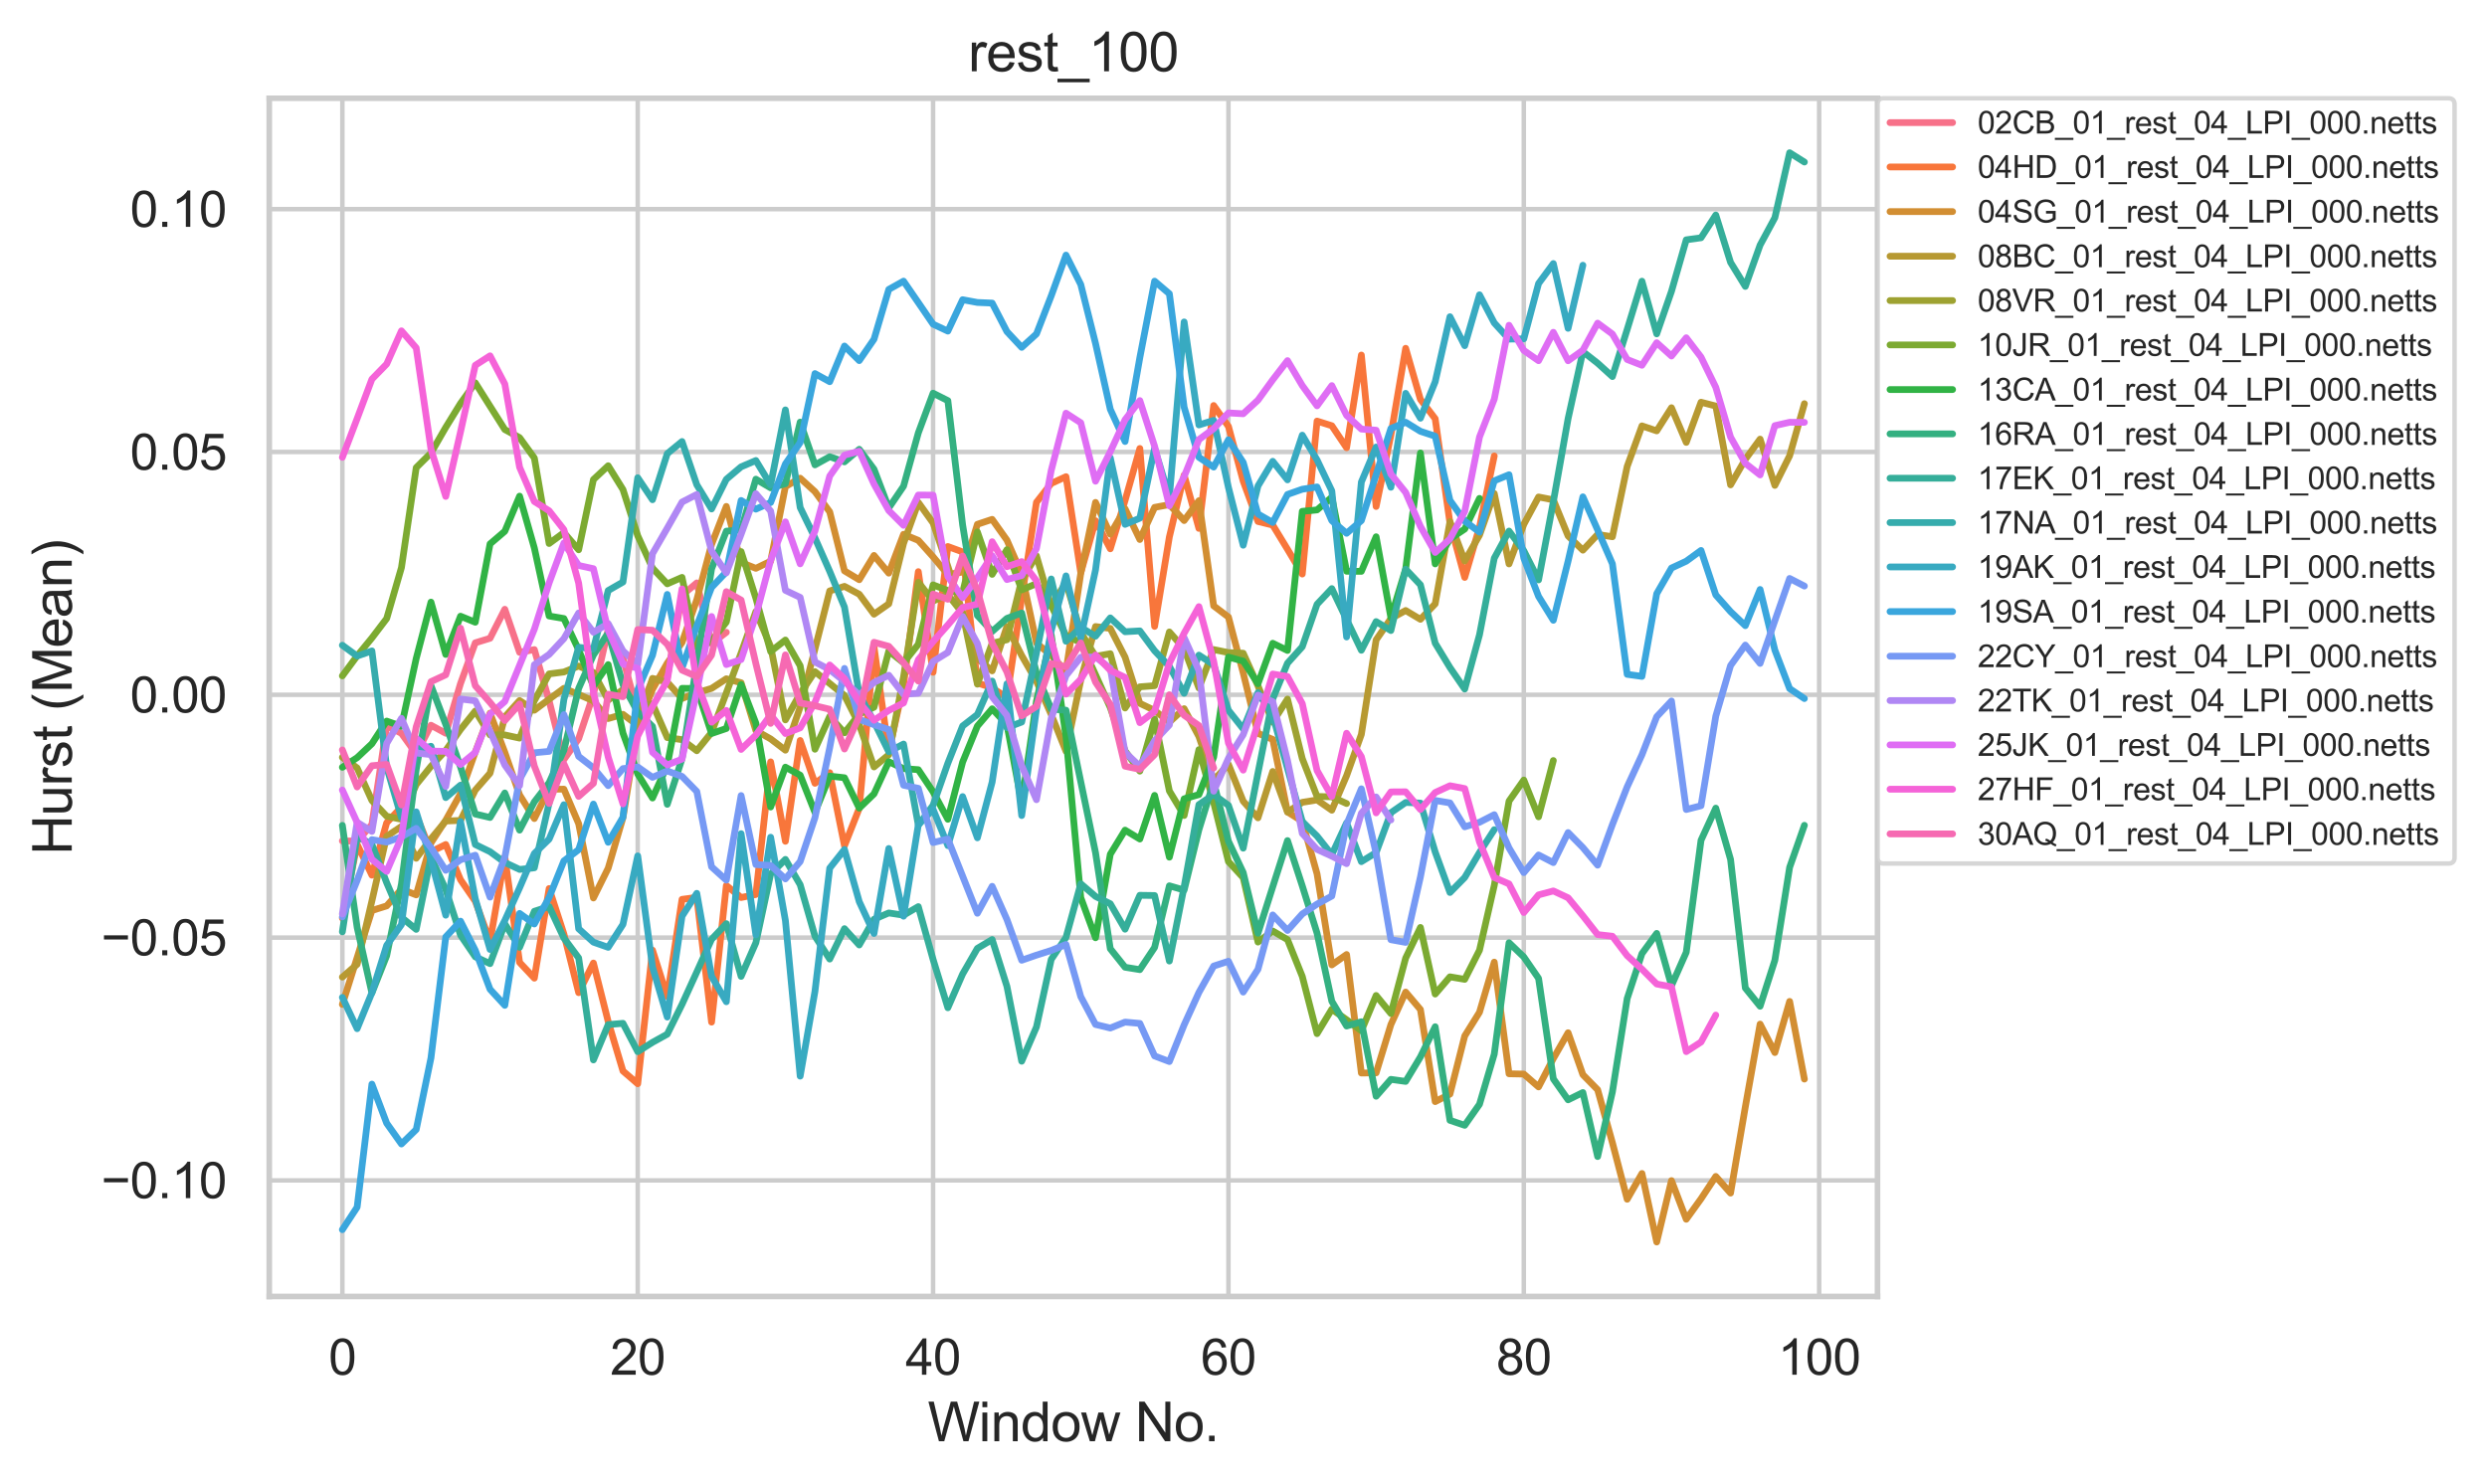 <?xml version="1.0" encoding="utf-8" standalone="no"?>
<!DOCTYPE svg PUBLIC "-//W3C//DTD SVG 1.1//EN"
  "http://www.w3.org/Graphics/SVG/1.1/DTD/svg11.dtd">
<svg xmlns:xlink="http://www.w3.org/1999/xlink" width="552.259pt" height="329.671pt" viewBox="0 0 552.259 329.671" xmlns="http://www.w3.org/2000/svg" version="1.1">
 <defs>
  <style type="text/css">*{stroke-linejoin: round; stroke-linecap: butt}</style>
 </defs>
 <g id="figure_1">
  <g id="patch_1">
   <path d="M 0 329.671 
L 552.259 329.671 
L 552.259 0 
L 0 0 
z
" style="fill: #ffffff"/>
  </g>
  <g id="axes_1">
   <g id="patch_2">
    <path d="M 59.793 287.937 
L 416.913 287.937 
L 416.913 21.825 
L 59.793 21.825 
z
" style="fill: #ffffff"/>
   </g>
   <g id="matplotlib.axis_1">
    <g id="xtick_1">
     <g id="line2d_1">
      <path d="M 76.026 287.937 
L 76.026 21.825 
" clip-path="url(#pffa1875725)" style="fill: none; stroke: #cccccc; stroke-linecap: round"/>
     </g>
     <g id="text_1">
      <!-- 0 -->
      <g style="fill: #262626" transform="translate(72.967 305.311) scale(0.11 -0.11)">
       <defs>
        <path id="ArialMT-30" d="M 266 2259 
Q 266 3072 433 3567 
Q 600 4063 929 4331 
Q 1259 4600 1759 4600 
Q 2128 4600 2406 4451 
Q 2684 4303 2865 4023 
Q 3047 3744 3150 3342 
Q 3253 2941 3253 2259 
Q 3253 1453 3087 958 
Q 2922 463 2592 192 
Q 2263 -78 1759 -78 
Q 1097 -78 719 397 
Q 266 969 266 2259 
z
M 844 2259 
Q 844 1131 1108 757 
Q 1372 384 1759 384 
Q 2147 384 2411 759 
Q 2675 1134 2675 2259 
Q 2675 3391 2411 3762 
Q 2147 4134 1753 4134 
Q 1366 4134 1134 3806 
Q 844 3388 844 2259 
z
" transform="scale(0.016)"/>
       </defs>
       <use xlink:href="#ArialMT-30"/>
      </g>
     </g>
    </g>
    <g id="xtick_2">
     <g id="line2d_2">
      <path d="M 141.612 287.937 
L 141.612 21.825 
" clip-path="url(#pffa1875725)" style="fill: none; stroke: #cccccc; stroke-linecap: round"/>
     </g>
     <g id="text_2">
      <!-- 20 -->
      <g style="fill: #262626" transform="translate(135.495 305.311) scale(0.11 -0.11)">
       <defs>
        <path id="ArialMT-32" d="M 3222 541 
L 3222 0 
L 194 0 
Q 188 203 259 391 
Q 375 700 629 1000 
Q 884 1300 1366 1694 
Q 2113 2306 2375 2664 
Q 2638 3022 2638 3341 
Q 2638 3675 2398 3904 
Q 2159 4134 1775 4134 
Q 1369 4134 1125 3890 
Q 881 3647 878 3216 
L 300 3275 
Q 359 3922 746 4261 
Q 1134 4600 1788 4600 
Q 2447 4600 2831 4234 
Q 3216 3869 3216 3328 
Q 3216 3053 3103 2787 
Q 2991 2522 2730 2228 
Q 2469 1934 1863 1422 
Q 1356 997 1212 845 
Q 1069 694 975 541 
L 3222 541 
z
" transform="scale(0.016)"/>
       </defs>
       <use xlink:href="#ArialMT-32"/>
       <use xlink:href="#ArialMT-30" x="55.615"/>
      </g>
     </g>
    </g>
    <g id="xtick_3">
     <g id="line2d_3">
      <path d="M 207.199 287.937 
L 207.199 21.825 
" clip-path="url(#pffa1875725)" style="fill: none; stroke: #cccccc; stroke-linecap: round"/>
     </g>
     <g id="text_3">
      <!-- 40 -->
      <g style="fill: #262626" transform="translate(201.082 305.311) scale(0.11 -0.11)">
       <defs>
        <path id="ArialMT-34" d="M 2069 0 
L 2069 1097 
L 81 1097 
L 81 1613 
L 2172 4581 
L 2631 4581 
L 2631 1613 
L 3250 1613 
L 3250 1097 
L 2631 1097 
L 2631 0 
L 2069 0 
z
M 2069 1613 
L 2069 3678 
L 634 1613 
L 2069 1613 
z
" transform="scale(0.016)"/>
       </defs>
       <use xlink:href="#ArialMT-34"/>
       <use xlink:href="#ArialMT-30" x="55.615"/>
      </g>
     </g>
    </g>
    <g id="xtick_4">
     <g id="line2d_4">
      <path d="M 272.786 287.937 
L 272.786 21.825 
" clip-path="url(#pffa1875725)" style="fill: none; stroke: #cccccc; stroke-linecap: round"/>
     </g>
     <g id="text_4">
      <!-- 60 -->
      <g style="fill: #262626" transform="translate(266.669 305.311) scale(0.11 -0.11)">
       <defs>
        <path id="ArialMT-36" d="M 3184 3459 
L 2625 3416 
Q 2550 3747 2413 3897 
Q 2184 4138 1850 4138 
Q 1581 4138 1378 3988 
Q 1113 3794 959 3422 
Q 806 3050 800 2363 
Q 1003 2672 1297 2822 
Q 1591 2972 1913 2972 
Q 2475 2972 2870 2558 
Q 3266 2144 3266 1488 
Q 3266 1056 3080 686 
Q 2894 316 2569 119 
Q 2244 -78 1831 -78 
Q 1128 -78 684 439 
Q 241 956 241 2144 
Q 241 3472 731 4075 
Q 1159 4600 1884 4600 
Q 2425 4600 2770 4297 
Q 3116 3994 3184 3459 
z
M 888 1484 
Q 888 1194 1011 928 
Q 1134 663 1356 523 
Q 1578 384 1822 384 
Q 2178 384 2434 671 
Q 2691 959 2691 1453 
Q 2691 1928 2437 2201 
Q 2184 2475 1800 2475 
Q 1419 2475 1153 2201 
Q 888 1928 888 1484 
z
" transform="scale(0.016)"/>
       </defs>
       <use xlink:href="#ArialMT-36"/>
       <use xlink:href="#ArialMT-30" x="55.615"/>
      </g>
     </g>
    </g>
    <g id="xtick_5">
     <g id="line2d_5">
      <path d="M 338.373 287.937 
L 338.373 21.825 
" clip-path="url(#pffa1875725)" style="fill: none; stroke: #cccccc; stroke-linecap: round"/>
     </g>
     <g id="text_5">
      <!-- 80 -->
      <g style="fill: #262626" transform="translate(332.256 305.311) scale(0.11 -0.11)">
       <defs>
        <path id="ArialMT-38" d="M 1131 2484 
Q 781 2613 612 2850 
Q 444 3088 444 3419 
Q 444 3919 803 4259 
Q 1163 4600 1759 4600 
Q 2359 4600 2725 4251 
Q 3091 3903 3091 3403 
Q 3091 3084 2923 2848 
Q 2756 2613 2416 2484 
Q 2838 2347 3058 2040 
Q 3278 1734 3278 1309 
Q 3278 722 2862 322 
Q 2447 -78 1769 -78 
Q 1091 -78 675 323 
Q 259 725 259 1325 
Q 259 1772 486 2073 
Q 713 2375 1131 2484 
z
M 1019 3438 
Q 1019 3113 1228 2906 
Q 1438 2700 1772 2700 
Q 2097 2700 2305 2904 
Q 2513 3109 2513 3406 
Q 2513 3716 2298 3927 
Q 2084 4138 1766 4138 
Q 1444 4138 1231 3931 
Q 1019 3725 1019 3438 
z
M 838 1322 
Q 838 1081 952 856 
Q 1066 631 1291 507 
Q 1516 384 1775 384 
Q 2178 384 2440 643 
Q 2703 903 2703 1303 
Q 2703 1709 2433 1975 
Q 2163 2241 1756 2241 
Q 1359 2241 1098 1978 
Q 838 1716 838 1322 
z
" transform="scale(0.016)"/>
       </defs>
       <use xlink:href="#ArialMT-38"/>
       <use xlink:href="#ArialMT-30" x="55.615"/>
      </g>
     </g>
    </g>
    <g id="xtick_6">
     <g id="line2d_6">
      <path d="M 403.96 287.937 
L 403.96 21.825 
" clip-path="url(#pffa1875725)" style="fill: none; stroke: #cccccc; stroke-linecap: round"/>
     </g>
     <g id="text_6">
      <!-- 100 -->
      <g style="fill: #262626" transform="translate(394.784 305.311) scale(0.11 -0.11)">
       <defs>
        <path id="ArialMT-31" d="M 2384 0 
L 1822 0 
L 1822 3584 
Q 1619 3391 1289 3197 
Q 959 3003 697 2906 
L 697 3450 
Q 1169 3672 1522 3987 
Q 1875 4303 2022 4600 
L 2384 4600 
L 2384 0 
z
" transform="scale(0.016)"/>
       </defs>
       <use xlink:href="#ArialMT-31"/>
       <use xlink:href="#ArialMT-30" x="55.615"/>
       <use xlink:href="#ArialMT-30" x="111.23"/>
      </g>
     </g>
    </g>
    <g id="text_7">
     <!-- Window No. -->
     <g style="fill: #262626" transform="translate(206.01 320.086) scale(0.12 -0.12)">
      <defs>
       <path id="ArialMT-57" d="M 1294 0 
L 78 4581 
L 700 4581 
L 1397 1578 
Q 1509 1106 1591 641 
Q 1766 1375 1797 1488 
L 2669 4581 
L 3400 4581 
L 4056 2263 
Q 4303 1400 4413 641 
Q 4500 1075 4641 1638 
L 5359 4581 
L 5969 4581 
L 4713 0 
L 4128 0 
L 3163 3491 
Q 3041 3928 3019 4028 
Q 2947 3713 2884 3491 
L 1913 0 
L 1294 0 
z
" transform="scale(0.016)"/>
       <path id="ArialMT-69" d="M 425 3934 
L 425 4581 
L 988 4581 
L 988 3934 
L 425 3934 
z
M 425 0 
L 425 3319 
L 988 3319 
L 988 0 
L 425 0 
z
" transform="scale(0.016)"/>
       <path id="ArialMT-6e" d="M 422 0 
L 422 3319 
L 928 3319 
L 928 2847 
Q 1294 3394 1984 3394 
Q 2284 3394 2536 3286 
Q 2788 3178 2913 3003 
Q 3038 2828 3088 2588 
Q 3119 2431 3119 2041 
L 3119 0 
L 2556 0 
L 2556 2019 
Q 2556 2363 2490 2533 
Q 2425 2703 2258 2804 
Q 2091 2906 1866 2906 
Q 1506 2906 1245 2678 
Q 984 2450 984 1813 
L 984 0 
L 422 0 
z
" transform="scale(0.016)"/>
       <path id="ArialMT-64" d="M 2575 0 
L 2575 419 
Q 2259 -75 1647 -75 
Q 1250 -75 917 144 
Q 584 363 401 755 
Q 219 1147 219 1656 
Q 219 2153 384 2558 
Q 550 2963 881 3178 
Q 1213 3394 1622 3394 
Q 1922 3394 2156 3267 
Q 2391 3141 2538 2938 
L 2538 4581 
L 3097 4581 
L 3097 0 
L 2575 0 
z
M 797 1656 
Q 797 1019 1065 703 
Q 1334 388 1700 388 
Q 2069 388 2326 689 
Q 2584 991 2584 1609 
Q 2584 2291 2321 2609 
Q 2059 2928 1675 2928 
Q 1300 2928 1048 2622 
Q 797 2316 797 1656 
z
" transform="scale(0.016)"/>
       <path id="ArialMT-6f" d="M 213 1659 
Q 213 2581 725 3025 
Q 1153 3394 1769 3394 
Q 2453 3394 2887 2945 
Q 3322 2497 3322 1706 
Q 3322 1066 3130 698 
Q 2938 331 2570 128 
Q 2203 -75 1769 -75 
Q 1072 -75 642 372 
Q 213 819 213 1659 
z
M 791 1659 
Q 791 1022 1069 705 
Q 1347 388 1769 388 
Q 2188 388 2466 706 
Q 2744 1025 2744 1678 
Q 2744 2294 2464 2611 
Q 2184 2928 1769 2928 
Q 1347 2928 1069 2612 
Q 791 2297 791 1659 
z
" transform="scale(0.016)"/>
       <path id="ArialMT-77" d="M 1034 0 
L 19 3319 
L 600 3319 
L 1128 1403 
L 1325 691 
Q 1338 744 1497 1375 
L 2025 3319 
L 2603 3319 
L 3100 1394 
L 3266 759 
L 3456 1400 
L 4025 3319 
L 4572 3319 
L 3534 0 
L 2950 0 
L 2422 1988 
L 2294 2553 
L 1622 0 
L 1034 0 
z
" transform="scale(0.016)"/>
       <path id="ArialMT-20" transform="scale(0.016)"/>
       <path id="ArialMT-4e" d="M 488 0 
L 488 4581 
L 1109 4581 
L 3516 984 
L 3516 4581 
L 4097 4581 
L 4097 0 
L 3475 0 
L 1069 3600 
L 1069 0 
L 488 0 
z
" transform="scale(0.016)"/>
       <path id="ArialMT-2e" d="M 581 0 
L 581 641 
L 1222 641 
L 1222 0 
L 581 0 
z
" transform="scale(0.016)"/>
      </defs>
      <use xlink:href="#ArialMT-57"/>
      <use xlink:href="#ArialMT-69" x="94.385"/>
      <use xlink:href="#ArialMT-6e" x="116.602"/>
      <use xlink:href="#ArialMT-64" x="172.217"/>
      <use xlink:href="#ArialMT-6f" x="227.832"/>
      <use xlink:href="#ArialMT-77" x="283.447"/>
      <use xlink:href="#ArialMT-20" x="355.664"/>
      <use xlink:href="#ArialMT-4e" x="383.447"/>
      <use xlink:href="#ArialMT-6f" x="455.664"/>
      <use xlink:href="#ArialMT-2e" x="511.279"/>
     </g>
    </g>
   </g>
   <g id="matplotlib.axis_2">
    <g id="ytick_1">
     <g id="line2d_7">
      <path d="M 59.793 262.16 
L 416.913 262.16 
" clip-path="url(#pffa1875725)" style="fill: none; stroke: #cccccc; stroke-linecap: round"/>
     </g>
     <g id="text_8">
      <!-- −0.10 -->
      <g style="fill: #262626" transform="translate(22.461 266.097) scale(0.11 -0.11)">
       <defs>
        <path id="ArialMT-2212" d="M 3381 1997 
L 356 1997 
L 356 2522 
L 3381 2522 
L 3381 1997 
z
" transform="scale(0.016)"/>
       </defs>
       <use xlink:href="#ArialMT-2212"/>
       <use xlink:href="#ArialMT-30" x="58.398"/>
       <use xlink:href="#ArialMT-2e" x="114.014"/>
       <use xlink:href="#ArialMT-31" x="141.797"/>
       <use xlink:href="#ArialMT-30" x="197.412"/>
      </g>
     </g>
    </g>
    <g id="ytick_2">
     <g id="line2d_8">
      <path d="M 59.793 208.233 
L 416.913 208.233 
" clip-path="url(#pffa1875725)" style="fill: none; stroke: #cccccc; stroke-linecap: round"/>
     </g>
     <g id="text_9">
      <!-- −0.05 -->
      <g style="fill: #262626" transform="translate(22.461 212.17) scale(0.11 -0.11)">
       <defs>
        <path id="ArialMT-35" d="M 266 1200 
L 856 1250 
Q 922 819 1161 601 
Q 1400 384 1738 384 
Q 2144 384 2425 690 
Q 2706 997 2706 1503 
Q 2706 1984 2436 2262 
Q 2166 2541 1728 2541 
Q 1456 2541 1237 2417 
Q 1019 2294 894 2097 
L 366 2166 
L 809 4519 
L 3088 4519 
L 3088 3981 
L 1259 3981 
L 1013 2750 
Q 1425 3038 1878 3038 
Q 2478 3038 2890 2622 
Q 3303 2206 3303 1553 
Q 3303 931 2941 478 
Q 2500 -78 1738 -78 
Q 1113 -78 717 272 
Q 322 622 266 1200 
z
" transform="scale(0.016)"/>
       </defs>
       <use xlink:href="#ArialMT-2212"/>
       <use xlink:href="#ArialMT-30" x="58.398"/>
       <use xlink:href="#ArialMT-2e" x="114.014"/>
       <use xlink:href="#ArialMT-30" x="141.797"/>
       <use xlink:href="#ArialMT-35" x="197.412"/>
      </g>
     </g>
    </g>
    <g id="ytick_3">
     <g id="line2d_9">
      <path d="M 59.793 154.306 
L 416.913 154.306 
" clip-path="url(#pffa1875725)" style="fill: none; stroke: #cccccc; stroke-linecap: round"/>
     </g>
     <g id="text_10">
      <!-- 0.00 -->
      <g style="fill: #262626" transform="translate(28.886 158.243) scale(0.11 -0.11)">
       <use xlink:href="#ArialMT-30"/>
       <use xlink:href="#ArialMT-2e" x="55.615"/>
       <use xlink:href="#ArialMT-30" x="83.398"/>
       <use xlink:href="#ArialMT-30" x="139.014"/>
      </g>
     </g>
    </g>
    <g id="ytick_4">
     <g id="line2d_10">
      <path d="M 59.793 100.379 
L 416.913 100.379 
" clip-path="url(#pffa1875725)" style="fill: none; stroke: #cccccc; stroke-linecap: round"/>
     </g>
     <g id="text_11">
      <!-- 0.05 -->
      <g style="fill: #262626" transform="translate(28.886 104.315) scale(0.11 -0.11)">
       <use xlink:href="#ArialMT-30"/>
       <use xlink:href="#ArialMT-2e" x="55.615"/>
       <use xlink:href="#ArialMT-30" x="83.398"/>
       <use xlink:href="#ArialMT-35" x="139.014"/>
      </g>
     </g>
    </g>
    <g id="ytick_5">
     <g id="line2d_11">
      <path d="M 59.793 46.451 
L 416.913 46.451 
" clip-path="url(#pffa1875725)" style="fill: none; stroke: #cccccc; stroke-linecap: round"/>
     </g>
     <g id="text_12">
      <!-- 0.10 -->
      <g style="fill: #262626" transform="translate(28.886 50.388) scale(0.11 -0.11)">
       <use xlink:href="#ArialMT-30"/>
       <use xlink:href="#ArialMT-2e" x="55.615"/>
       <use xlink:href="#ArialMT-31" x="83.398"/>
       <use xlink:href="#ArialMT-30" x="139.014"/>
      </g>
     </g>
    </g>
    <g id="text_13">
     <!-- Hurst (Mean) -->
     <g style="fill: #262626" transform="translate(15.936 189.885) rotate(-90) scale(0.12 -0.12)">
      <defs>
       <path id="ArialMT-48" d="M 513 0 
L 513 4581 
L 1119 4581 
L 1119 2700 
L 3500 2700 
L 3500 4581 
L 4106 4581 
L 4106 0 
L 3500 0 
L 3500 2159 
L 1119 2159 
L 1119 0 
L 513 0 
z
" transform="scale(0.016)"/>
       <path id="ArialMT-75" d="M 2597 0 
L 2597 488 
Q 2209 -75 1544 -75 
Q 1250 -75 995 37 
Q 741 150 617 320 
Q 494 491 444 738 
Q 409 903 409 1263 
L 409 3319 
L 972 3319 
L 972 1478 
Q 972 1038 1006 884 
Q 1059 663 1231 536 
Q 1403 409 1656 409 
Q 1909 409 2131 539 
Q 2353 669 2445 892 
Q 2538 1116 2538 1541 
L 2538 3319 
L 3100 3319 
L 3100 0 
L 2597 0 
z
" transform="scale(0.016)"/>
       <path id="ArialMT-72" d="M 416 0 
L 416 3319 
L 922 3319 
L 922 2816 
Q 1116 3169 1280 3281 
Q 1444 3394 1641 3394 
Q 1925 3394 2219 3213 
L 2025 2691 
Q 1819 2813 1613 2813 
Q 1428 2813 1281 2702 
Q 1134 2591 1072 2394 
Q 978 2094 978 1738 
L 978 0 
L 416 0 
z
" transform="scale(0.016)"/>
       <path id="ArialMT-73" d="M 197 991 
L 753 1078 
Q 800 744 1014 566 
Q 1228 388 1613 388 
Q 2000 388 2187 545 
Q 2375 703 2375 916 
Q 2375 1106 2209 1216 
Q 2094 1291 1634 1406 
Q 1016 1563 777 1677 
Q 538 1791 414 1992 
Q 291 2194 291 2438 
Q 291 2659 392 2848 
Q 494 3038 669 3163 
Q 800 3259 1026 3326 
Q 1253 3394 1513 3394 
Q 1903 3394 2198 3281 
Q 2494 3169 2634 2976 
Q 2775 2784 2828 2463 
L 2278 2388 
Q 2241 2644 2061 2787 
Q 1881 2931 1553 2931 
Q 1166 2931 1000 2803 
Q 834 2675 834 2503 
Q 834 2394 903 2306 
Q 972 2216 1119 2156 
Q 1203 2125 1616 2013 
Q 2213 1853 2448 1751 
Q 2684 1650 2818 1456 
Q 2953 1263 2953 975 
Q 2953 694 2789 445 
Q 2625 197 2315 61 
Q 2006 -75 1616 -75 
Q 969 -75 630 194 
Q 291 463 197 991 
z
" transform="scale(0.016)"/>
       <path id="ArialMT-74" d="M 1650 503 
L 1731 6 
Q 1494 -44 1306 -44 
Q 1000 -44 831 53 
Q 663 150 594 308 
Q 525 466 525 972 
L 525 2881 
L 113 2881 
L 113 3319 
L 525 3319 
L 525 4141 
L 1084 4478 
L 1084 3319 
L 1650 3319 
L 1650 2881 
L 1084 2881 
L 1084 941 
Q 1084 700 1114 631 
Q 1144 563 1211 522 
Q 1278 481 1403 481 
Q 1497 481 1650 503 
z
" transform="scale(0.016)"/>
       <path id="ArialMT-28" d="M 1497 -1347 
Q 1031 -759 709 28 
Q 388 816 388 1659 
Q 388 2403 628 3084 
Q 909 3875 1497 4659 
L 1900 4659 
Q 1522 4009 1400 3731 
Q 1209 3300 1100 2831 
Q 966 2247 966 1656 
Q 966 153 1900 -1347 
L 1497 -1347 
z
" transform="scale(0.016)"/>
       <path id="ArialMT-4d" d="M 475 0 
L 475 4581 
L 1388 4581 
L 2472 1338 
Q 2622 884 2691 659 
Q 2769 909 2934 1394 
L 4031 4581 
L 4847 4581 
L 4847 0 
L 4263 0 
L 4263 3834 
L 2931 0 
L 2384 0 
L 1059 3900 
L 1059 0 
L 475 0 
z
" transform="scale(0.016)"/>
       <path id="ArialMT-65" d="M 2694 1069 
L 3275 997 
Q 3138 488 2766 206 
Q 2394 -75 1816 -75 
Q 1088 -75 661 373 
Q 234 822 234 1631 
Q 234 2469 665 2931 
Q 1097 3394 1784 3394 
Q 2450 3394 2872 2941 
Q 3294 2488 3294 1666 
Q 3294 1616 3291 1516 
L 816 1516 
Q 847 969 1125 678 
Q 1403 388 1819 388 
Q 2128 388 2347 550 
Q 2566 713 2694 1069 
z
M 847 1978 
L 2700 1978 
Q 2663 2397 2488 2606 
Q 2219 2931 1791 2931 
Q 1403 2931 1139 2672 
Q 875 2413 847 1978 
z
" transform="scale(0.016)"/>
       <path id="ArialMT-61" d="M 2588 409 
Q 2275 144 1986 34 
Q 1697 -75 1366 -75 
Q 819 -75 525 192 
Q 231 459 231 875 
Q 231 1119 342 1320 
Q 453 1522 633 1644 
Q 813 1766 1038 1828 
Q 1203 1872 1538 1913 
Q 2219 1994 2541 2106 
Q 2544 2222 2544 2253 
Q 2544 2597 2384 2738 
Q 2169 2928 1744 2928 
Q 1347 2928 1158 2789 
Q 969 2650 878 2297 
L 328 2372 
Q 403 2725 575 2942 
Q 747 3159 1072 3276 
Q 1397 3394 1825 3394 
Q 2250 3394 2515 3294 
Q 2781 3194 2906 3042 
Q 3031 2891 3081 2659 
Q 3109 2516 3109 2141 
L 3109 1391 
Q 3109 606 3145 398 
Q 3181 191 3288 0 
L 2700 0 
Q 2613 175 2588 409 
z
M 2541 1666 
Q 2234 1541 1622 1453 
Q 1275 1403 1131 1340 
Q 988 1278 909 1158 
Q 831 1038 831 891 
Q 831 666 1001 516 
Q 1172 366 1500 366 
Q 1825 366 2078 508 
Q 2331 650 2450 897 
Q 2541 1088 2541 1459 
L 2541 1666 
z
" transform="scale(0.016)"/>
       <path id="ArialMT-29" d="M 791 -1347 
L 388 -1347 
Q 1322 153 1322 1656 
Q 1322 2244 1188 2822 
Q 1081 3291 891 3722 
Q 769 4003 388 4659 
L 791 4659 
Q 1378 3875 1659 3084 
Q 1900 2403 1900 1659 
Q 1900 816 1576 28 
Q 1253 -759 791 -1347 
z
" transform="scale(0.016)"/>
      </defs>
      <use xlink:href="#ArialMT-48"/>
      <use xlink:href="#ArialMT-75" x="72.217"/>
      <use xlink:href="#ArialMT-72" x="127.832"/>
      <use xlink:href="#ArialMT-73" x="161.133"/>
      <use xlink:href="#ArialMT-74" x="211.133"/>
      <use xlink:href="#ArialMT-20" x="238.916"/>
      <use xlink:href="#ArialMT-28" x="266.699"/>
      <use xlink:href="#ArialMT-4d" x="300"/>
      <use xlink:href="#ArialMT-65" x="383.301"/>
      <use xlink:href="#ArialMT-61" x="438.916"/>
      <use xlink:href="#ArialMT-6e" x="494.531"/>
      <use xlink:href="#ArialMT-29" x="550.146"/>
     </g>
    </g>
   </g>
   <g id="PolyCollection_1"/>
   <g id="PolyCollection_2"/>
   <g id="PolyCollection_3"/>
   <g id="PolyCollection_4"/>
   <g id="PolyCollection_5"/>
   <g id="PolyCollection_6"/>
   <g id="PolyCollection_7"/>
   <g id="PolyCollection_8"/>
   <g id="PolyCollection_9"/>
   <g id="PolyCollection_10"/>
   <g id="PolyCollection_11"/>
   <g id="PolyCollection_12"/>
   <g id="PolyCollection_13"/>
   <g id="PolyCollection_14"/>
   <g id="PolyCollection_15"/>
   <g id="PolyCollection_16"/>
   <g id="PolyCollection_17"/>
   <g id="line2d_12">
    <path d="M 76.026 186.768 
L 79.305 186.798 
L 82.584 183.118 
L 85.864 161.171 
L 89.143 162.868 
L 92.422 167.423 
L 95.702 161.071 
L 98.981 162.851 
L 102.26 151.81 
L 105.54 142.767 
L 108.819 141.757 
L 112.098 135.317 
L 115.378 144.886 
L 118.657 144.271 
L 121.936 155.629 
L 125.216 168.694 
L 128.495 164.056 
L 131.774 154.2 
L 135.054 139.77 
L 138.333 146.168 
L 141.612 158.372 
L 144.892 151.021 
L 148.171 150.42 
L 151.45 132.215 
L 154.73 129.459 
L 158.009 142.949 
L 161.289 140.427 
" clip-path="url(#pffa1875725)" style="fill: none; stroke: #f77189; stroke-width: 1.5; stroke-linecap: round"/>
   </g>
   <g id="line2d_13">
    <path d="M 76.026 203.917 
L 79.305 187.52 
L 82.584 194.374 
L 85.864 182.724 
L 89.143 179.258 
L 92.422 180.998 
L 95.702 189.18 
L 98.981 187.558 
L 102.26 195.381 
L 105.54 200.147 
L 108.819 209.081 
L 112.098 190.298 
L 115.378 213.745 
L 118.657 217.244 
L 121.936 197.34 
L 125.216 207.429 
L 128.495 220.463 
L 131.774 213.886 
L 135.054 226.892 
L 138.333 237.863 
L 141.612 240.696 
L 144.892 211.022 
L 148.171 221.319 
L 151.45 199.742 
L 154.73 199.302 
L 158.009 227.011 
L 161.289 196.663 
L 164.568 199.333 
L 167.847 198.669 
L 171.127 169.207 
L 174.406 186.845 
L 177.685 164.455 
L 180.965 173.966 
L 184.244 171.613 
L 187.523 187.839 
L 190.803 179.525 
L 194.082 143.69 
L 197.361 166.984 
L 200.641 152.139 
L 203.92 126.961 
L 207.199 149.307 
L 210.479 121.375 
L 213.758 122.579 
L 217.037 151.671 
L 220.317 152.773 
L 223.596 154.955 
L 226.875 132.826 
L 230.155 111.554 
L 233.434 107.368 
L 236.713 105.867 
L 239.993 127.194 
L 243.272 115.654 
L 246.551 121.888 
L 249.831 111.151 
L 253.11 99.605 
L 256.389 139.112 
L 259.669 119.246 
L 262.948 105.518 
L 266.227 117.358 
L 269.507 90.061 
L 272.786 94.698 
L 276.065 106.871 
L 279.345 115.817 
L 282.624 116.62 
L 285.903 121.991 
L 289.183 127.492 
L 292.462 93.521 
L 295.741 94.551 
L 299.021 99.442 
L 302.3 78.855 
L 305.579 112.488 
L 308.859 96.619 
L 312.138 77.356 
L 315.417 88.703 
L 318.697 92.993 
L 321.976 116.212 
L 325.255 128.243 
L 328.535 117.085 
L 331.814 101.263 
" clip-path="url(#pffa1875725)" style="fill: none; stroke: #f8763b; stroke-width: 1.5; stroke-linecap: round"/>
   </g>
   <g id="line2d_14">
    <path d="M 76.026 223.078 
L 79.305 212.668 
L 82.584 202.219 
L 85.864 201.193 
L 89.143 197.483 
L 92.422 198.751 
L 95.702 187.204 
L 98.981 182.165 
L 102.26 176.267 
L 105.54 167.023 
L 108.819 158.394 
L 112.098 167.088 
L 115.378 176.55 
L 118.657 181.796 
L 121.936 175.276 
L 125.216 175.271 
L 128.495 182.94 
L 131.774 199.436 
L 135.054 192.815 
L 138.333 181.603 
L 141.612 161.377 
L 144.892 153.098 
L 148.171 147.284 
L 151.45 142.699 
L 154.73 133.185 
L 158.009 120.915 
L 161.289 112.474 
L 164.568 124.924 
L 167.847 126.223 
L 171.127 124.633 
L 174.406 108.053 
L 177.685 106.203 
L 180.965 109.191 
L 184.244 113.681 
L 187.523 126.783 
L 190.803 128.756 
L 194.082 123.355 
L 197.361 127.293 
L 200.641 118.664 
L 203.92 120.009 
L 207.199 123.663 
L 210.479 127.598 
L 213.758 127.044 
L 217.037 116.444 
L 220.317 115.345 
L 223.596 119.958 
L 226.875 127.457 
L 230.155 142.817 
L 233.434 145.578 
L 236.713 149.084 
L 239.993 127.328 
L 243.272 111.58 
L 246.551 118.635 
L 249.831 112.993 
L 253.11 119.821 
L 256.389 112.687 
L 259.669 112.073 
L 262.948 115.613 
L 266.227 111.203 
L 269.507 134.559 
L 272.786 137.04 
L 276.065 149.466 
L 279.345 162.878 
L 282.624 164.216 
L 285.903 180.326 
L 289.183 182.401 
L 292.462 194.079 
L 295.741 214.302 
L 299.021 211.992 
L 302.3 238.314 
L 305.579 238.281 
L 308.859 227.549 
L 312.138 220.333 
L 315.417 224.206 
L 318.697 244.665 
L 321.976 242.992 
L 325.255 230.083 
L 328.535 224.811 
L 331.814 213.683 
L 335.093 238.481 
L 338.373 238.546 
L 341.652 241.397 
L 344.931 235.084 
L 348.211 229.366 
L 351.49 238.681 
L 354.769 242.019 
L 358.049 253.791 
L 361.328 266.349 
L 364.608 260.625 
L 367.887 275.841 
L 371.166 262.206 
L 374.446 270.787 
L 377.725 266.244 
L 381.004 261.28 
L 384.284 264.978 
L 387.563 245.829 
L 390.842 227.448 
L 394.122 233.768 
L 397.401 222.408 
L 400.68 239.66 
" clip-path="url(#pffa1875725)" style="fill: none; stroke: #d28e32; stroke-width: 1.5; stroke-linecap: round"/>
   </g>
   <g id="line2d_15">
    <path d="M 76.026 217.008 
L 79.305 214.165 
L 82.584 200.1 
L 85.864 185.733 
L 89.143 183.558 
L 92.422 190.619 
L 95.702 186.297 
L 98.981 182.342 
L 102.26 182.213 
L 105.54 175.478 
L 108.819 171.723 
L 112.098 159.228 
L 115.378 155.583 
L 118.657 157.735 
L 121.936 155.295 
L 125.216 152.873 
L 128.495 154.236 
L 131.774 155.678 
L 135.054 159.587 
L 138.333 158.643 
L 141.612 161.116 
L 144.892 150.665 
L 148.171 151.507 
L 151.45 155.134 
L 154.73 153.856 
L 158.009 152.894 
L 161.289 150.75 
L 164.568 151.635 
L 167.847 162.248 
L 171.127 164.111 
L 174.406 166.612 
L 177.685 157.012 
L 180.965 144.151 
L 184.244 131.244 
L 187.523 130.224 
L 190.803 131.975 
L 194.082 136.407 
L 197.361 134.111 
L 200.641 120.701 
L 203.92 111.59 
L 207.199 116.152 
L 210.479 125.779 
L 213.758 136.005 
L 217.037 146.25 
L 220.317 148.993 
L 223.596 139.146 
L 226.875 145.589 
L 230.155 151.296 
L 233.434 158.69 
L 236.713 166.853 
L 239.993 151.052 
L 243.272 139.15 
L 246.551 139.563 
L 249.831 145.938 
L 253.11 156.209 
L 256.389 157.778 
L 259.669 160.375 
L 262.948 157.392 
L 266.227 163.57 
L 269.507 173.262 
L 272.786 169.758 
L 276.065 177.944 
L 279.345 181.64 
L 282.624 171.338 
L 285.903 180.362 
L 289.183 178.191 
L 292.462 177.659 
L 295.741 179.945 
L 299.021 172.276 
L 302.3 163.107 
L 305.579 142.117 
L 308.859 137.374 
L 312.138 135.588 
L 315.417 137.547 
L 318.697 134.106 
L 321.976 115.842 
L 325.255 124.593 
L 328.535 118.864 
L 331.814 109.598 
L 335.093 125.244 
L 338.373 116.456 
L 341.652 110.378 
L 344.931 111.016 
L 348.211 119.037 
L 351.49 122.191 
L 354.769 118.699 
L 358.049 119.209 
L 361.328 103.597 
L 364.608 94.584 
L 367.887 95.694 
L 371.166 90.554 
L 374.446 98.254 
L 377.725 89.332 
L 381.004 90.178 
L 384.284 107.688 
L 387.563 102.002 
L 390.842 97.526 
L 394.122 107.805 
L 397.401 101.226 
L 400.68 89.655 
" clip-path="url(#pffa1875725)" style="fill: none; stroke: #b79932; stroke-width: 1.5; stroke-linecap: round"/>
   </g>
   <g id="line2d_16">
    <path d="M 76.026 168.202 
L 79.305 170.56 
L 82.584 177.795 
L 85.864 181.284 
L 89.143 181.957 
L 92.422 174.241 
L 95.702 170.195 
L 98.981 166.679 
L 102.26 162.016 
L 105.54 157.914 
L 108.819 163.222 
L 112.098 163.222 
L 115.378 163.933 
L 118.657 155.635 
L 121.936 149.67 
L 125.216 149.245 
L 128.495 147.919 
L 131.774 149.35 
L 135.054 155.487 
L 138.333 153.162 
L 141.612 156.726 
L 144.892 156.321 
L 148.171 163.819 
L 151.45 164.274 
L 154.73 166.737 
L 158.009 162.679 
L 161.289 153.881 
L 164.568 145.022 
L 167.847 135.827 
L 171.127 143.607 
L 174.406 159.884 
L 177.685 154.04 
L 180.965 149.163 
L 184.244 151.798 
L 187.523 154.456 
L 190.803 160.946 
L 194.082 170.331 
L 197.361 167.622 
L 200.641 150.322 
L 203.92 129.314 
L 207.199 133.486 
L 210.479 132.057 
L 213.758 136.204 
L 217.037 151.953 
L 220.317 142.856 
L 223.596 142.084 
L 226.875 128.776 
L 230.155 123.44 
L 233.434 134.704 
L 236.713 129.315 
L 239.993 140.458 
L 243.272 145.771 
L 246.551 145.186 
L 249.831 157.246 
L 253.11 152.542 
L 256.389 152.29 
L 259.669 140.355 
L 262.948 144.072 
L 266.227 152.802 
L 269.507 144.265 
L 272.786 144.934 
L 276.065 145.075 
L 279.345 152.319 
L 282.624 160.4 
L 285.903 155.26 
L 289.183 168.479 
L 292.462 176.894 
L 295.741 176.963 
L 299.021 178.459 
" clip-path="url(#pffa1875725)" style="fill: none; stroke: #9ea231; stroke-width: 1.5; stroke-linecap: round"/>
   </g>
   <g id="line2d_17">
    <path d="M 76.026 150.11 
L 79.305 145.675 
L 82.584 141.684 
L 85.864 137.375 
L 89.143 126.061 
L 92.422 103.86 
L 95.702 100.605 
L 98.981 94.915 
L 102.26 89.601 
L 105.54 85.02 
L 108.819 90.214 
L 112.098 95.398 
L 115.378 97.197 
L 118.657 101.717 
L 121.936 120.712 
L 125.216 118.299 
L 128.495 122.105 
L 131.774 106.507 
L 135.054 103.44 
L 138.333 108.726 
L 141.612 118.982 
L 144.892 126.17 
L 148.171 129.667 
L 151.45 128.232 
L 154.73 143.781 
L 158.009 142.345 
L 161.289 138.162 
L 164.568 122.502 
L 167.847 132.852 
L 171.127 144.703 
L 174.406 142.146 
L 177.685 147.861 
L 180.965 166.399 
L 184.244 159.119 
L 187.523 162.76 
L 190.803 158.641 
L 194.082 157.063 
L 197.361 144.596 
L 200.641 147.19 
L 203.92 143.089 
L 207.199 129.897 
L 210.479 131.144 
L 213.758 131.61 
L 217.037 118.136 
L 220.317 127.562 
L 223.596 122.071 
L 226.875 131.015 
L 230.155 129.624 
L 233.434 134.47 
L 236.713 141.156 
L 239.993 142.695 
L 243.272 149.848 
L 246.551 157.151 
L 249.831 166.765 
L 253.11 171.261 
L 256.389 159.677 
L 259.669 175.664 
L 262.948 181.119 
L 266.227 166.489 
L 269.507 178.254 
L 272.786 191.363 
L 276.065 194.921 
L 279.345 209.227 
L 282.624 206.769 
L 285.903 208.686 
L 289.183 216.859 
L 292.462 229.567 
L 295.741 224.138 
L 299.021 226.479 
L 302.3 228.933 
L 305.579 221.091 
L 308.859 225.094 
L 312.138 212.787 
L 315.417 205.981 
L 318.697 220.772 
L 321.976 216.946 
L 325.255 217.507 
L 328.535 211.035 
L 331.814 196.663 
L 335.093 177.913 
L 338.373 173.243 
L 341.652 181.409 
L 344.931 168.912 
" clip-path="url(#pffa1875725)" style="fill: none; stroke: #7caa31; stroke-width: 1.5; stroke-linecap: round"/>
   </g>
   <g id="line2d_18">
    <path d="M 76.026 170.41 
L 79.305 168.272 
L 82.584 165.18 
L 85.864 160.149 
L 89.143 161.31 
L 92.422 146.246 
L 95.702 133.729 
L 98.981 145.349 
L 102.26 136.857 
L 105.54 138.194 
L 108.819 120.799 
L 112.098 117.994 
L 115.378 110.193 
L 118.657 121.707 
L 121.936 136.808 
L 125.216 137.369 
L 128.495 144.336 
L 131.774 152.368 
L 135.054 147.608 
L 138.333 162.816 
L 141.612 171.881 
L 144.892 177.236 
L 148.171 170.007 
L 151.45 152.877 
L 154.73 152.919 
L 158.009 162.909 
L 161.289 161.795 
L 164.568 152.047 
L 167.847 160.617 
L 171.127 179.233 
L 174.406 170.383 
L 177.685 172.154 
L 180.965 180.416 
L 184.244 172.37 
L 187.523 172.732 
L 190.803 179.481 
L 194.082 176.319 
L 197.361 169.174 
L 200.641 170.708 
L 203.92 170.943 
L 207.199 175.861 
L 210.479 181.958 
L 213.758 169.26 
L 217.037 161.255 
L 220.317 157.42 
L 223.596 160.934 
L 226.875 178.328 
L 230.155 155.767 
L 233.434 141.014 
L 236.713 163.6 
L 239.993 199.35 
L 243.272 208.273 
L 246.551 189.721 
L 249.831 184.368 
L 253.11 186.342 
L 256.389 176.651 
L 259.669 190.372 
L 262.948 177.407 
L 266.227 176.475 
L 269.507 168.156 
L 272.786 145.94 
L 276.065 146.82 
L 279.345 151.846 
L 282.624 142.866 
L 285.903 144.464 
L 289.183 113.564 
L 292.462 113.247 
L 295.741 110.433 
L 299.021 126.872 
L 302.3 126.896 
L 305.579 119.214 
L 308.859 137.174 
L 312.138 126.383 
L 315.417 100.599 
L 318.697 125.241 
L 321.976 119.699 
L 325.255 117.499 
L 328.535 110.692 
" clip-path="url(#pffa1875725)" style="fill: none; stroke: #31b345; stroke-width: 1.5; stroke-linecap: round"/>
   </g>
   <g id="line2d_19">
    <path d="M 76.026 183.309 
L 79.305 205.968 
L 82.584 220.521 
L 85.864 212.256 
L 89.143 196.322 
L 92.422 170.878 
L 95.702 152.274 
L 98.981 160.884 
L 102.26 170.329 
L 105.54 180.796 
L 108.819 181.559 
L 112.098 176.116 
L 115.378 184.369 
L 118.657 178.083 
L 121.936 173.838 
L 125.216 166.633 
L 128.495 152.896 
L 131.774 145.472 
L 135.054 140.576 
L 138.333 152.039 
L 141.612 158.162 
L 144.892 161.335 
L 148.171 178.633 
L 151.45 168.518 
L 154.73 147.225 
L 158.009 126.349 
L 161.289 117.965 
L 164.568 117.68 
L 167.847 106.421 
L 171.127 108.354 
L 174.406 107.431 
L 177.685 93.746 
L 180.965 103.249 
L 184.244 101.437 
L 187.523 102.576 
L 190.803 99.788 
L 194.082 104.214 
L 197.361 112.802 
L 200.641 107.985 
L 203.92 96.141 
L 207.199 87.323 
L 210.479 88.975 
L 213.758 116.57 
L 217.037 136.705 
L 220.317 140.24 
L 223.596 137.339 
L 226.875 136.141 
L 230.155 149.483 
L 233.434 157.514 
L 236.713 157.73 
L 239.993 173.608 
L 243.272 189.374 
L 246.551 210.707 
L 249.831 214.818 
L 253.11 215.351 
L 256.389 210.417 
L 259.669 196.731 
L 262.948 197.679 
L 266.227 184.278 
L 269.507 173.656 
L 272.786 186.841 
L 276.065 193.789 
L 279.345 207.273 
L 282.624 196.947 
L 285.903 186.692 
L 289.183 196.748 
L 292.462 207.248 
L 295.741 222.378 
L 299.021 227.878 
L 302.3 226.924 
L 305.579 243.469 
L 308.859 239.719 
L 312.138 240.178 
L 315.417 234.737 
L 318.697 228.031 
L 321.976 248.82 
L 325.255 249.925 
L 328.535 245.253 
L 331.814 234.118 
L 335.093 209.372 
L 338.373 212.53 
L 341.652 217.289 
L 344.931 239.609 
L 348.211 244.262 
L 351.49 242.644 
L 354.769 256.862 
L 358.049 242.504 
L 361.328 221.77 
L 364.608 211.797 
L 367.887 207.3 
L 371.166 218.898 
L 374.446 211.492 
L 377.725 186.623 
L 381.004 179.483 
L 384.284 190.87 
L 387.563 219.436 
L 390.842 223.484 
L 394.122 213.263 
L 397.401 192.633 
L 400.68 183.295 
" clip-path="url(#pffa1875725)" style="fill: none; stroke: #34b081; stroke-width: 1.5; stroke-linecap: round"/>
   </g>
   <g id="line2d_20">
    <path d="M 76.026 206.944 
L 79.305 185.751 
L 82.584 187.541 
L 85.864 196.057 
L 89.143 203.725 
L 92.422 206.407 
L 95.702 190.344 
L 98.981 197.568 
L 102.26 207.686 
L 105.54 212.503 
L 108.819 214.021 
L 112.098 205.187 
L 115.378 210.404 
L 118.657 202.392 
L 121.936 201.331 
L 125.216 208.341 
L 128.495 212.756 
L 131.774 235.404 
L 135.054 227.562 
L 138.333 227.275 
L 141.612 233.575 
L 144.892 231.502 
L 148.171 229.685 
L 151.45 223.061 
L 154.73 215.864 
L 158.009 208.619 
L 161.289 205.136 
L 164.568 216.85 
L 167.847 209.376 
L 171.127 194.105 
L 174.406 190.868 
L 177.685 196.494 
L 180.965 207.915 
L 184.244 213.006 
L 187.523 206.25 
L 190.803 209.874 
L 194.082 204.162 
L 197.361 202.759 
L 200.641 203.259 
L 203.92 201.356 
L 207.199 213.082 
L 210.479 223.818 
L 213.758 216.325 
L 217.037 210.628 
L 220.317 208.666 
L 223.596 219.065 
L 226.875 235.691 
L 230.155 228.079 
L 233.434 213.077 
L 236.713 208.198 
L 239.993 196.283 
L 243.272 199.089 
L 246.551 200.721 
L 249.831 206.37 
L 253.11 198.841 
L 256.389 198.889 
L 259.669 213.441 
L 262.948 196.938 
L 266.227 178.694 
L 269.507 176.471 
L 272.786 178.867 
L 276.065 188.375 
L 279.345 171.684 
L 282.624 155.236 
L 285.903 147.284 
L 289.183 143.641 
L 292.462 134.207 
L 295.741 130.723 
L 299.021 137.583 
L 302.3 144.421 
L 305.579 138.052 
L 308.859 140.037 
L 312.138 126.41 
L 315.417 129.878 
L 318.697 142.851 
L 321.976 148.254 
L 325.255 153.04 
L 328.535 140.975 
L 331.814 123.973 
L 335.093 117.949 
L 338.373 122.318 
L 341.652 128.797 
L 344.931 111.441 
L 348.211 92.96 
L 351.49 78.095 
L 354.769 80.658 
L 358.049 83.634 
L 361.328 73.167 
L 364.608 62.454 
L 367.887 74.151 
L 371.166 64.697 
L 374.446 53.26 
L 377.725 52.808 
L 381.004 47.755 
L 384.284 58.272 
L 387.563 63.613 
L 390.842 54.432 
L 394.122 48.353 
L 397.401 33.921 
L 400.68 35.987 
" clip-path="url(#pffa1875725)" style="fill: none; stroke: #35ae9a; stroke-width: 1.5; stroke-linecap: round"/>
   </g>
   <g id="line2d_21">
    <path d="M 76.026 143.308 
L 79.305 145.706 
L 82.584 144.563 
L 85.864 170.365 
L 89.143 181.615 
L 92.422 166.704 
L 95.702 165.738 
L 98.981 177.143 
L 102.26 174.377 
L 105.54 187.569 
L 108.819 189.156 
L 112.098 191.55 
L 115.378 193.098 
L 118.657 192.735 
L 121.936 178.345 
L 125.216 155.341 
L 128.495 143.758 
L 131.774 144.132 
L 135.054 131.155 
L 138.333 129.265 
L 141.612 106.107 
L 144.892 110.986 
L 148.171 100.75 
L 151.45 98.057 
L 154.73 107.667 
L 158.009 113.039 
L 161.289 106.449 
L 164.568 103.679 
L 167.847 102.278 
L 171.127 107.685 
L 174.406 91.034 
L 177.685 112.72 
L 180.965 119.471 
L 184.244 126.894 
L 187.523 134.826 
L 190.803 154.204 
L 194.082 160.301 
L 197.361 166.955 
L 200.641 165.248 
L 203.92 183.267 
L 207.199 178.843 
L 210.479 169.503 
L 213.758 161.242 
L 217.037 158.695 
L 220.317 151.265 
L 223.596 161.612 
L 226.875 160.365 
L 230.155 145.02 
L 233.434 128.582 
L 236.713 142.426 
L 239.993 139.327 
L 243.272 141.297 
L 246.551 137.231 
L 249.831 140.304 
L 253.11 140.119 
L 256.389 144.536 
L 259.669 147.999 
L 262.948 153.982 
L 266.227 145.498 
L 269.507 147.638 
L 272.786 157.746 
L 276.065 161.878 
L 279.345 153.827 
L 282.624 158.871 
L 285.903 170.669 
L 289.183 182.455 
L 292.462 185.688 
L 295.741 189.812 
L 299.021 182.76 
L 302.3 191.369 
L 305.579 189.35 
L 308.859 180.492 
L 312.138 178.222 
L 315.417 178.357 
L 318.697 189.225 
L 321.976 198.221 
L 325.255 194.881 
L 328.535 189.346 
L 331.814 184.265 
" clip-path="url(#pffa1875725)" style="fill: none; stroke: #36acad; stroke-width: 1.5; stroke-linecap: round"/>
   </g>
   <g id="line2d_22">
    <path d="M 76.026 221.52 
L 79.305 228.464 
L 82.584 220.471 
L 85.864 209.955 
L 89.143 205.353 
L 92.422 180.309 
L 95.702 190.938 
L 98.981 203.263 
L 102.26 182.451 
L 105.54 199.609 
L 108.819 210.869 
L 112.098 204.43 
L 115.378 197.184 
L 118.657 189.556 
L 121.936 186.373 
L 125.216 178.719 
L 128.495 206.271 
L 131.774 209.246 
L 135.054 210.398 
L 138.333 205.294 
L 141.612 190.09 
L 144.892 214.766 
L 148.171 225.885 
L 151.45 203.489 
L 154.73 198.405 
L 158.009 216.824 
L 161.289 222.482 
L 164.568 185.156 
L 167.847 207.613 
L 171.127 185.946 
L 174.406 204.45 
L 177.685 239.004 
L 180.965 220.195 
L 184.244 192.807 
L 187.523 188.667 
L 190.803 200.253 
L 194.082 207.327 
L 197.361 188.443 
L 200.641 203.485 
L 203.92 183.178 
L 207.199 179.762 
L 210.479 187.804 
L 213.758 176.918 
L 217.037 186.075 
L 220.317 173.687 
L 223.596 151.869 
L 226.875 181.125 
L 230.155 157.515 
L 233.434 140.102 
L 236.713 127.899 
L 239.993 141.681 
L 243.272 126.572 
L 246.551 101.682 
L 249.831 116.46 
L 253.11 115.086 
L 256.389 99.56 
L 259.669 110.408 
L 262.948 71.504 
L 266.227 94.379 
L 269.507 93.367 
L 272.786 108.267 
L 276.065 121.094 
L 279.345 107.927 
L 282.624 102.455 
L 285.903 106.576 
L 289.183 96.65 
L 292.462 102.144 
L 295.741 109.018 
L 299.021 141.469 
L 302.3 107.056 
L 305.579 99.282 
L 308.859 108.22 
L 312.138 87.358 
L 315.417 92.882 
L 318.697 84.789 
L 321.976 70.345 
L 325.255 76.776 
L 328.535 65.474 
L 331.814 71.718 
L 335.093 75.317 
L 338.373 75.255 
L 341.652 62.965 
L 344.931 58.535 
L 348.211 72.92 
L 351.49 58.908 
" clip-path="url(#pffa1875725)" style="fill: none; stroke: #38aac1; stroke-width: 1.5; stroke-linecap: round"/>
   </g>
   <g id="line2d_23">
    <path d="M 76.026 273.101 
L 79.305 268.109 
L 82.584 240.78 
L 85.864 249.461 
L 89.143 254.072 
L 92.422 250.863 
L 95.702 234.96 
L 98.981 208.077 
L 102.26 204.583 
L 105.54 211.049 
L 108.819 219.718 
L 112.098 223.28 
L 115.378 202.864 
L 118.657 205.213 
L 121.936 199.333 
L 125.216 191.202 
L 128.495 188.702 
L 131.774 178.58 
L 135.054 187.07 
L 138.333 181.522 
L 141.612 153.221 
L 144.892 145.536 
L 148.171 132.018 
L 151.45 148.362 
L 154.73 138.989 
L 158.009 130.468 
L 161.289 127.023 
L 164.568 111.154 
L 167.847 113.076 
L 171.127 111.604 
L 174.406 103.043 
L 177.685 98.279 
L 180.965 82.971 
L 184.244 84.777 
L 187.523 76.85 
L 190.803 80.094 
L 194.082 75.338 
L 197.361 64.276 
L 200.641 62.442 
L 203.92 67.201 
L 207.199 72.004 
L 210.479 73.538 
L 213.758 66.562 
L 217.037 67.175 
L 220.317 67.313 
L 223.596 73.642 
L 226.875 77.153 
L 230.155 74.164 
L 233.434 65.706 
L 236.713 56.656 
L 239.993 63.181 
L 243.272 76.279 
L 246.551 90.904 
L 249.831 98.057 
L 253.11 79.427 
L 256.389 62.445 
L 259.669 65.238 
L 262.948 90.445 
L 266.227 101.56 
L 269.507 103.736 
L 272.786 97.67 
L 276.065 102.699 
L 279.345 114.158 
L 282.624 116.037 
L 285.903 109.816 
L 289.183 108.655 
L 292.462 108.148 
L 295.741 115.635 
L 299.021 118.447 
L 302.3 115.624 
L 305.579 105.433 
L 308.859 95.159 
L 312.138 93.776 
L 315.417 95.791 
L 318.697 96.871 
L 321.976 111.129 
L 325.255 115.729 
L 328.535 118.184 
L 331.814 106.784 
L 335.093 105.434 
L 338.373 123.952 
L 341.652 132.46 
L 344.931 137.759 
L 348.211 124.608 
L 351.49 110.347 
L 354.769 117.698 
L 358.049 125.225 
L 361.328 149.77 
L 364.608 150.221 
L 367.887 131.851 
L 371.166 126.16 
L 374.446 124.638 
L 377.725 122.25 
L 381.004 132.132 
L 384.284 135.837 
L 387.563 138.956 
L 390.842 130.92 
L 394.122 144.378 
L 397.401 152.939 
L 400.68 155.148 
" clip-path="url(#pffa1875725)" style="fill: none; stroke: #3aa6dd; stroke-width: 1.5; stroke-linecap: round"/>
   </g>
   <g id="line2d_24">
    <path d="M 76.026 203.636 
L 79.305 195.548 
L 82.584 186.483 
L 85.864 187.029 
L 89.143 185.86 
L 92.422 183.976 
L 95.702 188.265 
L 98.981 193.293 
L 102.26 190.95 
L 105.54 189.934 
L 108.819 199.253 
L 112.098 190.392 
L 115.378 173.115 
L 118.657 167.18 
L 121.936 166.876 
L 125.216 158.72 
L 128.495 167.988 
L 131.774 170.528 
L 135.054 174.487 
L 138.333 170.7 
L 141.612 170.334 
L 144.892 172.641 
L 148.171 171.225 
L 151.45 172.428 
L 154.73 175.782 
L 158.009 192.513 
L 161.289 195.478 
L 164.568 176.686 
L 167.847 192.02 
L 171.127 192.211 
L 174.406 195.197 
L 177.685 191.348 
L 180.965 181.613 
L 184.244 166.062 
L 187.523 148.452 
L 190.803 159.776 
L 194.082 160.941 
L 197.361 162.023 
L 200.641 174.393 
L 203.92 175.08 
L 207.199 187.129 
L 210.479 186.344 
L 213.758 194.585 
L 217.037 202.832 
L 220.317 196.848 
L 223.596 204.219 
L 226.875 213.266 
L 230.155 212.129 
L 233.434 211.09 
L 236.713 209.76 
L 239.993 221.342 
L 243.272 227.53 
L 246.551 228.321 
L 249.831 227 
L 253.11 227.294 
L 256.389 234.528 
L 259.669 235.764 
L 262.948 227.617 
L 266.227 220.415 
L 269.507 214.554 
L 272.786 213.49 
L 276.065 220.34 
L 279.345 215.274 
L 282.624 203.201 
L 285.903 206.648 
L 289.183 202.985 
L 292.462 200.796 
L 295.741 199.008 
L 299.021 183.119 
L 302.3 175.186 
L 305.579 189.553 
L 308.859 208.701 
L 312.138 209.301 
L 315.417 194.765 
L 318.697 177.769 
L 321.976 178.319 
L 325.255 183.635 
L 328.535 182.62 
L 331.814 180.938 
L 335.093 188.324 
L 338.373 193.804 
L 341.652 189.885 
L 344.931 191.581 
L 348.211 184.909 
L 351.49 188.234 
L 354.769 192.15 
L 358.049 183.132 
L 361.328 174.747 
L 364.608 167.629 
L 367.887 159.176 
L 371.166 155.683 
L 374.446 179.786 
L 377.725 178.949 
L 381.004 159.052 
L 384.284 147.815 
L 387.563 143.267 
L 390.842 147.342 
L 394.122 137.85 
L 397.401 128.469 
L 400.68 130.161 
" clip-path="url(#pffa1875725)" style="fill: none; stroke: #7699f4; stroke-width: 1.5; stroke-linecap: round"/>
   </g>
   <g id="line2d_25">
    <path d="M 76.026 202.989 
L 79.305 182.626 
L 82.584 184.642 
L 85.864 165.113 
L 89.143 159.544 
L 92.422 167.237 
L 95.702 167.592 
L 98.981 174.66 
L 102.26 155.243 
L 105.54 155.645 
L 108.819 162.381 
L 112.098 169.913 
L 115.378 174.48 
L 118.657 147.643 
L 121.936 145.345 
L 125.216 141.837 
L 128.495 136.137 
L 131.774 140.406 
L 135.054 138.506 
L 138.333 144.552 
L 141.612 147.591 
L 144.892 122.977 
L 148.171 117.296 
L 151.45 111.508 
L 154.73 109.819 
L 158.009 122.378 
L 161.289 127.229 
L 164.568 118.66 
L 167.847 109.645 
L 171.127 113.499 
L 174.406 131.115 
L 177.685 132.675 
L 180.965 147.015 
L 184.244 148.73 
L 187.523 151.35 
L 190.803 154.364 
L 194.082 151.563 
L 197.361 149.966 
L 200.641 154.195 
L 203.92 153.962 
L 207.199 146.911 
L 210.479 144.893 
L 213.758 136.896 
L 217.037 142.904 
L 220.317 154.744 
L 223.596 158.879 
L 226.875 170.075 
L 230.155 177.612 
L 233.434 159.543 
L 236.713 150.052 
L 239.993 145.961 
L 243.272 145.911 
L 246.551 148.422 
L 249.831 167.083 
L 253.11 170.189 
L 256.389 164.503 
L 259.669 161.009 
L 262.948 141.618 
L 266.227 148.914 
L 269.507 175.719 
L 272.786 168.418 
L 276.065 163.169 
L 279.345 154.383 
L 282.624 155.847 
L 285.903 168.911 
L 289.183 185.108 
L 292.462 188.648 
L 295.741 190.148 
L 299.021 191.817 
L 302.3 180.601 
L 305.579 177 
L 308.859 182.108 
" clip-path="url(#pffa1875725)" style="fill: none; stroke: #b087f4; stroke-width: 1.5; stroke-linecap: round"/>
   </g>
   <g id="line2d_26">
    <path d="M 76.026 175.457 
L 79.305 182.661 
L 82.584 190.853 
L 85.864 193.545 
L 89.143 185.95 
L 92.422 163.968 
L 95.702 166.812 
L 98.981 166.87 
L 102.26 169.792 
L 105.54 167.102 
L 108.819 158.615 
L 112.098 155.804 
L 115.378 147.768 
L 118.657 139.748 
L 121.936 129.461 
L 125.216 120.591 
L 128.495 125.585 
L 131.774 126.304 
L 135.054 140.005 
L 138.333 147.455 
L 141.612 148.448 
L 144.892 167.083 
L 148.171 169.887 
L 151.45 168.589 
L 154.73 153.588 
L 158.009 136.918 
L 161.289 147.595 
L 164.568 146.485 
L 167.847 136.758 
L 171.127 124.443 
L 174.406 115.903 
L 177.685 125.226 
L 180.965 117.951 
L 184.244 105.729 
L 187.523 101.081 
L 190.803 100.209 
L 194.082 107.513 
L 197.361 113.395 
L 200.641 116.676 
L 203.92 109.947 
L 207.199 109.967 
L 210.479 128.029 
L 213.758 132.74 
L 217.037 128.313 
L 220.317 123.429 
L 223.596 128.714 
L 226.875 127.821 
L 230.155 121.817 
L 233.434 104.478 
L 236.713 91.766 
L 239.993 93.893 
L 243.272 106.875 
L 246.551 100.343 
L 249.831 93.214 
L 253.11 88.971 
L 256.389 99.11 
L 259.669 112.339 
L 262.948 105.845 
L 266.227 97.629 
L 269.507 95.198 
L 272.786 91.702 
L 276.065 91.895 
L 279.345 88.864 
L 282.624 84.347 
L 285.903 80.095 
L 289.183 85.63 
L 292.462 90.132 
L 295.741 85.638 
L 299.021 92.255 
L 302.3 95.292 
L 305.579 95.546 
L 308.859 105.294 
L 312.138 109.367 
L 315.417 116.909 
L 318.697 122.699 
L 321.976 119.69 
L 325.255 113.58 
L 328.535 97.056 
L 331.814 88.651 
L 335.093 72.241 
L 338.373 77.827 
L 341.652 80.113 
L 344.931 73.799 
L 348.211 80.127 
L 351.49 77.777 
L 354.769 71.766 
L 358.049 74.189 
L 361.328 79.841 
L 364.608 81.128 
L 367.887 76.114 
L 371.166 79.069 
L 374.446 75.016 
L 377.725 79.303 
L 381.004 86.019 
L 384.284 97.079 
L 387.563 102.903 
L 390.842 105.478 
L 394.122 94.532 
L 397.401 93.786 
L 400.68 93.799 
" clip-path="url(#pffa1875725)" style="fill: none; stroke: #df6df4; stroke-width: 1.5; stroke-linecap: round"/>
   </g>
   <g id="line2d_27">
    <path d="M 76.026 101.569 
L 79.305 92.963 
L 82.584 84.212 
L 85.864 80.847 
L 89.143 73.479 
L 92.422 77.268 
L 95.702 99.766 
L 98.981 110.256 
L 102.26 95.923 
L 105.54 81.132 
L 108.819 79.026 
L 112.098 85.286 
L 115.378 103.765 
L 118.657 111.38 
L 121.936 113.444 
L 125.216 117.628 
L 128.495 129.502 
L 131.774 153.702 
L 135.054 168.116 
L 138.333 178.542 
L 141.612 163.466 
L 144.892 156.908 
L 148.171 151.169 
L 151.45 130.793 
L 154.73 151.493 
L 158.009 160.399 
L 161.289 157.782 
L 164.568 166.443 
L 167.847 163.256 
L 171.127 158.773 
L 174.406 162.92 
L 177.685 161.654 
L 180.965 155.986 
L 184.244 147.69 
L 187.523 150.712 
L 190.803 155.966 
L 194.082 159.964 
L 197.361 157.781 
L 200.641 156.119 
L 203.92 146.519 
L 207.199 142.502 
L 210.479 138.8 
L 213.758 134.935 
L 217.037 134.164 
L 220.317 120.311 
L 223.596 125.858 
L 226.875 124.73 
L 230.155 128.972 
L 233.434 142.081 
L 236.713 154.16 
L 239.993 150.877 
L 243.272 145.474 
L 246.551 148.882 
L 249.831 150.454 
L 253.11 160.5 
L 256.389 157.995 
L 259.669 147.293 
L 262.948 140.619 
L 266.227 134.732 
L 269.507 146.857 
L 272.786 165.06 
L 276.065 171.043 
L 279.345 160.618 
L 282.624 149.697 
L 285.903 150.247 
L 289.183 156.269 
L 292.462 171.12 
L 295.741 176.895 
L 299.021 162.852 
L 302.3 168.039 
L 305.579 180.535 
L 308.859 175.878 
L 312.138 175.855 
L 315.417 179.783 
L 318.697 176.008 
L 321.976 174.505 
L 325.255 175.139 
L 328.535 186.989 
L 331.814 194.89 
L 335.093 196.309 
L 338.373 202.668 
L 341.652 198.748 
L 344.931 197.872 
L 348.211 199.397 
L 351.49 203.387 
L 354.769 207.565 
L 358.049 207.932 
L 361.328 212.249 
L 364.608 215.244 
L 367.887 218.541 
L 371.166 219.182 
L 374.446 233.565 
L 377.725 231.433 
L 381.004 225.443 
" clip-path="url(#pffa1875725)" style="fill: none; stroke: #f563d8; stroke-width: 1.5; stroke-linecap: round"/>
   </g>
   <g id="line2d_28">
    <path d="M 76.026 166.549 
L 79.305 174.783 
L 82.584 170.061 
L 85.864 169.77 
L 89.143 178.796 
L 92.422 161.418 
L 95.702 151.398 
L 98.981 149.873 
L 102.26 139.516 
L 105.54 152.295 
L 108.819 156.006 
L 112.098 160.03 
L 115.378 156.367 
L 118.657 170.149 
L 121.936 178.453 
L 125.216 169.652 
L 128.495 176.877 
L 131.774 173.976 
L 135.054 154.196 
L 138.333 154.735 
L 141.612 139.818 
L 144.892 139.965 
L 148.171 143.092 
L 151.45 148.836 
L 154.73 150.255 
L 158.009 145.498 
L 161.289 131.401 
L 164.568 133.268 
L 167.847 147.39 
L 171.127 160.663 
L 174.406 145.444 
L 177.685 156.111 
L 180.965 156.741 
L 184.244 157.523 
L 187.523 166.353 
L 190.803 159.123 
L 194.082 142.646 
L 197.361 143.542 
L 200.641 147.151 
L 203.92 151.257 
L 207.199 131.949 
L 210.479 133.088 
L 213.758 123.488 
L 217.037 131.175 
L 220.317 142.865 
L 223.596 149.246 
L 226.875 158.996 
L 230.155 156.886 
L 233.434 147.358 
L 236.713 148.1 
L 239.993 142.782 
L 243.272 151.494 
L 246.551 156.426 
L 249.831 170.171 
L 253.11 170.867 
L 256.389 167.6 
L 259.669 154.299 
L 262.948 158.851 
L 266.227 161.151 
L 269.507 170.582 
" clip-path="url(#pffa1875725)" style="fill: none; stroke: #f66ab2; stroke-width: 1.5; stroke-linecap: round"/>
   </g>
   <g id="line2d_29"/>
   <g id="line2d_30"/>
   <g id="line2d_31"/>
   <g id="line2d_32"/>
   <g id="line2d_33"/>
   <g id="line2d_34"/>
   <g id="line2d_35"/>
   <g id="line2d_36"/>
   <g id="line2d_37"/>
   <g id="line2d_38"/>
   <g id="line2d_39"/>
   <g id="line2d_40"/>
   <g id="line2d_41"/>
   <g id="line2d_42"/>
   <g id="line2d_43"/>
   <g id="line2d_44"/>
   <g id="line2d_45"/>
   <g id="patch_3">
    <path d="M 59.793 287.937 
L 59.793 21.825 
" style="fill: none; stroke: #cccccc; stroke-width: 1.25; stroke-linejoin: miter; stroke-linecap: square"/>
   </g>
   <g id="patch_4">
    <path d="M 416.913 287.937 
L 416.913 21.825 
" style="fill: none; stroke: #cccccc; stroke-width: 1.25; stroke-linejoin: miter; stroke-linecap: square"/>
   </g>
   <g id="patch_5">
    <path d="M 59.793 287.937 
L 416.913 287.937 
" style="fill: none; stroke: #cccccc; stroke-width: 1.25; stroke-linejoin: miter; stroke-linecap: square"/>
   </g>
   <g id="patch_6">
    <path d="M 59.793 21.825 
L 416.913 21.825 
" style="fill: none; stroke: #cccccc; stroke-width: 1.25; stroke-linejoin: miter; stroke-linecap: square"/>
   </g>
   <g id="text_14">
    <!-- rest_100 -->
    <g style="fill: #262626" transform="translate(215.005 15.825) scale(0.12 -0.12)">
     <defs>
      <path id="ArialMT-5f" d="M -97 -1272 
L -97 -866 
L 3631 -866 
L 3631 -1272 
L -97 -1272 
z
" transform="scale(0.016)"/>
     </defs>
     <use xlink:href="#ArialMT-72"/>
     <use xlink:href="#ArialMT-65" x="33.301"/>
     <use xlink:href="#ArialMT-73" x="88.916"/>
     <use xlink:href="#ArialMT-74" x="138.916"/>
     <use xlink:href="#ArialMT-5f" x="166.699"/>
     <use xlink:href="#ArialMT-31" x="222.314"/>
     <use xlink:href="#ArialMT-30" x="277.93"/>
     <use xlink:href="#ArialMT-30" x="333.545"/>
    </g>
   </g>
   <g id="legend_1">
    <g id="patch_7">
     <path d="M 418.303 191.792 
L 543.669 191.792 
Q 545.059 191.792 545.059 190.402 
L 545.059 23.215 
Q 545.059 21.825 543.669 21.825 
L 418.303 21.825 
Q 416.913 21.825 416.913 23.215 
L 416.913 190.402 
Q 416.913 191.792 418.303 191.792 
z
" style="fill: #ffffff; opacity: 0.8; stroke: #cccccc; stroke-linejoin: miter"/>
    </g>
    <g id="line2d_46">
     <path d="M 419.692 27.23 
L 426.64 27.23 
L 433.588 27.23 
" style="fill: none; stroke: #f77189; stroke-width: 1.5; stroke-linecap: round"/>
    </g>
    <g id="text_15">
     <!-- 02CB_01_rest_04_LPI_000.netts -->
     <g style="fill: #262626" transform="translate(439.147 29.662) scale(0.069 -0.069)">
      <defs>
       <path id="ArialMT-43" d="M 3763 1606 
L 4369 1453 
Q 4178 706 3683 314 
Q 3188 -78 2472 -78 
Q 1731 -78 1267 223 
Q 803 525 561 1097 
Q 319 1669 319 2325 
Q 319 3041 592 3573 
Q 866 4106 1370 4382 
Q 1875 4659 2481 4659 
Q 3169 4659 3637 4309 
Q 4106 3959 4291 3325 
L 3694 3184 
Q 3534 3684 3231 3912 
Q 2928 4141 2469 4141 
Q 1941 4141 1586 3887 
Q 1231 3634 1087 3207 
Q 944 2781 944 2328 
Q 944 1744 1114 1308 
Q 1284 872 1643 656 
Q 2003 441 2422 441 
Q 2931 441 3284 734 
Q 3638 1028 3763 1606 
z
" transform="scale(0.016)"/>
       <path id="ArialMT-42" d="M 469 0 
L 469 4581 
L 2188 4581 
Q 2713 4581 3030 4442 
Q 3347 4303 3526 4014 
Q 3706 3725 3706 3409 
Q 3706 3116 3547 2856 
Q 3388 2597 3066 2438 
Q 3481 2316 3704 2022 
Q 3928 1728 3928 1328 
Q 3928 1006 3792 729 
Q 3656 453 3456 303 
Q 3256 153 2954 76 
Q 2653 0 2216 0 
L 469 0 
z
M 1075 2656 
L 2066 2656 
Q 2469 2656 2644 2709 
Q 2875 2778 2992 2937 
Q 3109 3097 3109 3338 
Q 3109 3566 3000 3739 
Q 2891 3913 2687 3977 
Q 2484 4041 1991 4041 
L 1075 4041 
L 1075 2656 
z
M 1075 541 
L 2216 541 
Q 2509 541 2628 563 
Q 2838 600 2978 687 
Q 3119 775 3209 942 
Q 3300 1109 3300 1328 
Q 3300 1584 3169 1773 
Q 3038 1963 2805 2039 
Q 2572 2116 2134 2116 
L 1075 2116 
L 1075 541 
z
" transform="scale(0.016)"/>
       <path id="ArialMT-4c" d="M 469 0 
L 469 4581 
L 1075 4581 
L 1075 541 
L 3331 541 
L 3331 0 
L 469 0 
z
" transform="scale(0.016)"/>
       <path id="ArialMT-50" d="M 494 0 
L 494 4581 
L 2222 4581 
Q 2678 4581 2919 4538 
Q 3256 4481 3484 4323 
Q 3713 4166 3852 3881 
Q 3991 3597 3991 3256 
Q 3991 2672 3619 2267 
Q 3247 1863 2275 1863 
L 1100 1863 
L 1100 0 
L 494 0 
z
M 1100 2403 
L 2284 2403 
Q 2872 2403 3119 2622 
Q 3366 2841 3366 3238 
Q 3366 3525 3220 3729 
Q 3075 3934 2838 4000 
Q 2684 4041 2272 4041 
L 1100 4041 
L 1100 2403 
z
" transform="scale(0.016)"/>
       <path id="ArialMT-49" d="M 597 0 
L 597 4581 
L 1203 4581 
L 1203 0 
L 597 0 
z
" transform="scale(0.016)"/>
      </defs>
      <use xlink:href="#ArialMT-30"/>
      <use xlink:href="#ArialMT-32" x="55.615"/>
      <use xlink:href="#ArialMT-43" x="111.23"/>
      <use xlink:href="#ArialMT-42" x="183.447"/>
      <use xlink:href="#ArialMT-5f" x="250.146"/>
      <use xlink:href="#ArialMT-30" x="305.762"/>
      <use xlink:href="#ArialMT-31" x="361.377"/>
      <use xlink:href="#ArialMT-5f" x="416.992"/>
      <use xlink:href="#ArialMT-72" x="472.607"/>
      <use xlink:href="#ArialMT-65" x="505.908"/>
      <use xlink:href="#ArialMT-73" x="561.523"/>
      <use xlink:href="#ArialMT-74" x="611.523"/>
      <use xlink:href="#ArialMT-5f" x="639.307"/>
      <use xlink:href="#ArialMT-30" x="694.922"/>
      <use xlink:href="#ArialMT-34" x="750.537"/>
      <use xlink:href="#ArialMT-5f" x="806.152"/>
      <use xlink:href="#ArialMT-4c" x="861.768"/>
      <use xlink:href="#ArialMT-50" x="917.383"/>
      <use xlink:href="#ArialMT-49" x="984.082"/>
      <use xlink:href="#ArialMT-5f" x="1011.865"/>
      <use xlink:href="#ArialMT-30" x="1067.48"/>
      <use xlink:href="#ArialMT-30" x="1123.096"/>
      <use xlink:href="#ArialMT-30" x="1178.711"/>
      <use xlink:href="#ArialMT-2e" x="1234.326"/>
      <use xlink:href="#ArialMT-6e" x="1262.109"/>
      <use xlink:href="#ArialMT-65" x="1317.725"/>
      <use xlink:href="#ArialMT-74" x="1373.34"/>
      <use xlink:href="#ArialMT-74" x="1401.123"/>
      <use xlink:href="#ArialMT-73" x="1428.906"/>
     </g>
    </g>
    <g id="line2d_47">
     <path d="M 419.692 37.079 
L 426.64 37.079 
L 433.588 37.079 
" style="fill: none; stroke: #f8763b; stroke-width: 1.5; stroke-linecap: round"/>
    </g>
    <g id="text_16">
     <!-- 04HD_01_rest_04_LPI_000.netts -->
     <g style="fill: #262626" transform="translate(439.147 39.511) scale(0.069 -0.069)">
      <defs>
       <path id="ArialMT-44" d="M 494 0 
L 494 4581 
L 2072 4581 
Q 2606 4581 2888 4516 
Q 3281 4425 3559 4188 
Q 3922 3881 4101 3404 
Q 4281 2928 4281 2316 
Q 4281 1794 4159 1391 
Q 4038 988 3847 723 
Q 3656 459 3429 307 
Q 3203 156 2883 78 
Q 2563 0 2147 0 
L 494 0 
z
M 1100 541 
L 2078 541 
Q 2531 541 2789 625 
Q 3047 709 3200 863 
Q 3416 1078 3536 1442 
Q 3656 1806 3656 2325 
Q 3656 3044 3420 3430 
Q 3184 3816 2847 3947 
Q 2603 4041 2063 4041 
L 1100 4041 
L 1100 541 
z
" transform="scale(0.016)"/>
      </defs>
      <use xlink:href="#ArialMT-30"/>
      <use xlink:href="#ArialMT-34" x="55.615"/>
      <use xlink:href="#ArialMT-48" x="111.23"/>
      <use xlink:href="#ArialMT-44" x="183.447"/>
      <use xlink:href="#ArialMT-5f" x="255.664"/>
      <use xlink:href="#ArialMT-30" x="311.279"/>
      <use xlink:href="#ArialMT-31" x="366.895"/>
      <use xlink:href="#ArialMT-5f" x="422.51"/>
      <use xlink:href="#ArialMT-72" x="478.125"/>
      <use xlink:href="#ArialMT-65" x="511.426"/>
      <use xlink:href="#ArialMT-73" x="567.041"/>
      <use xlink:href="#ArialMT-74" x="617.041"/>
      <use xlink:href="#ArialMT-5f" x="644.824"/>
      <use xlink:href="#ArialMT-30" x="700.439"/>
      <use xlink:href="#ArialMT-34" x="756.055"/>
      <use xlink:href="#ArialMT-5f" x="811.67"/>
      <use xlink:href="#ArialMT-4c" x="867.285"/>
      <use xlink:href="#ArialMT-50" x="922.9"/>
      <use xlink:href="#ArialMT-49" x="989.6"/>
      <use xlink:href="#ArialMT-5f" x="1017.383"/>
      <use xlink:href="#ArialMT-30" x="1072.998"/>
      <use xlink:href="#ArialMT-30" x="1128.613"/>
      <use xlink:href="#ArialMT-30" x="1184.229"/>
      <use xlink:href="#ArialMT-2e" x="1239.844"/>
      <use xlink:href="#ArialMT-6e" x="1267.627"/>
      <use xlink:href="#ArialMT-65" x="1323.242"/>
      <use xlink:href="#ArialMT-74" x="1378.857"/>
      <use xlink:href="#ArialMT-74" x="1406.641"/>
      <use xlink:href="#ArialMT-73" x="1434.424"/>
     </g>
    </g>
    <g id="line2d_48">
     <path d="M 419.692 46.992 
L 426.64 46.992 
L 433.588 46.992 
" style="fill: none; stroke: #d28e32; stroke-width: 1.5; stroke-linecap: round"/>
    </g>
    <g id="text_17">
     <!-- 04SG_01_rest_04_LPI_000.netts -->
     <g style="fill: #262626" transform="translate(439.147 49.424) scale(0.069 -0.069)">
      <defs>
       <path id="ArialMT-53" d="M 288 1472 
L 859 1522 
Q 900 1178 1048 958 
Q 1197 738 1509 602 
Q 1822 466 2213 466 
Q 2559 466 2825 569 
Q 3091 672 3220 851 
Q 3350 1031 3350 1244 
Q 3350 1459 3225 1620 
Q 3100 1781 2813 1891 
Q 2628 1963 1997 2114 
Q 1366 2266 1113 2400 
Q 784 2572 623 2826 
Q 463 3081 463 3397 
Q 463 3744 659 4045 
Q 856 4347 1234 4503 
Q 1613 4659 2075 4659 
Q 2584 4659 2973 4495 
Q 3363 4331 3572 4012 
Q 3781 3694 3797 3291 
L 3216 3247 
Q 3169 3681 2898 3903 
Q 2628 4125 2100 4125 
Q 1550 4125 1298 3923 
Q 1047 3722 1047 3438 
Q 1047 3191 1225 3031 
Q 1400 2872 2139 2705 
Q 2878 2538 3153 2413 
Q 3553 2228 3743 1945 
Q 3934 1663 3934 1294 
Q 3934 928 3725 604 
Q 3516 281 3123 101 
Q 2731 -78 2241 -78 
Q 1619 -78 1198 103 
Q 778 284 539 648 
Q 300 1013 288 1472 
z
" transform="scale(0.016)"/>
       <path id="ArialMT-47" d="M 2638 1797 
L 2638 2334 
L 4578 2338 
L 4578 638 
Q 4131 281 3656 101 
Q 3181 -78 2681 -78 
Q 2006 -78 1454 211 
Q 903 500 622 1047 
Q 341 1594 341 2269 
Q 341 2938 620 3517 
Q 900 4097 1425 4378 
Q 1950 4659 2634 4659 
Q 3131 4659 3532 4498 
Q 3934 4338 4162 4050 
Q 4391 3763 4509 3300 
L 3963 3150 
Q 3859 3500 3706 3700 
Q 3553 3900 3268 4020 
Q 2984 4141 2638 4141 
Q 2222 4141 1919 4014 
Q 1616 3888 1430 3681 
Q 1244 3475 1141 3228 
Q 966 2803 966 2306 
Q 966 1694 1177 1281 
Q 1388 869 1791 669 
Q 2194 469 2647 469 
Q 3041 469 3416 620 
Q 3791 772 3984 944 
L 3984 1797 
L 2638 1797 
z
" transform="scale(0.016)"/>
      </defs>
      <use xlink:href="#ArialMT-30"/>
      <use xlink:href="#ArialMT-34" x="55.615"/>
      <use xlink:href="#ArialMT-53" x="111.23"/>
      <use xlink:href="#ArialMT-47" x="177.93"/>
      <use xlink:href="#ArialMT-5f" x="255.713"/>
      <use xlink:href="#ArialMT-30" x="311.328"/>
      <use xlink:href="#ArialMT-31" x="366.943"/>
      <use xlink:href="#ArialMT-5f" x="422.559"/>
      <use xlink:href="#ArialMT-72" x="478.174"/>
      <use xlink:href="#ArialMT-65" x="511.475"/>
      <use xlink:href="#ArialMT-73" x="567.09"/>
      <use xlink:href="#ArialMT-74" x="617.09"/>
      <use xlink:href="#ArialMT-5f" x="644.873"/>
      <use xlink:href="#ArialMT-30" x="700.488"/>
      <use xlink:href="#ArialMT-34" x="756.104"/>
      <use xlink:href="#ArialMT-5f" x="811.719"/>
      <use xlink:href="#ArialMT-4c" x="867.334"/>
      <use xlink:href="#ArialMT-50" x="922.949"/>
      <use xlink:href="#ArialMT-49" x="989.648"/>
      <use xlink:href="#ArialMT-5f" x="1017.432"/>
      <use xlink:href="#ArialMT-30" x="1073.047"/>
      <use xlink:href="#ArialMT-30" x="1128.662"/>
      <use xlink:href="#ArialMT-30" x="1184.277"/>
      <use xlink:href="#ArialMT-2e" x="1239.893"/>
      <use xlink:href="#ArialMT-6e" x="1267.676"/>
      <use xlink:href="#ArialMT-65" x="1323.291"/>
      <use xlink:href="#ArialMT-74" x="1378.906"/>
      <use xlink:href="#ArialMT-74" x="1406.689"/>
      <use xlink:href="#ArialMT-73" x="1434.473"/>
     </g>
    </g>
    <g id="line2d_49">
     <path d="M 419.692 56.905 
L 426.64 56.905 
L 433.588 56.905 
" style="fill: none; stroke: #b79932; stroke-width: 1.5; stroke-linecap: round"/>
    </g>
    <g id="text_18">
     <!-- 08BC_01_rest_04_LPI_000.netts -->
     <g style="fill: #262626" transform="translate(439.147 59.337) scale(0.069 -0.069)">
      <use xlink:href="#ArialMT-30"/>
      <use xlink:href="#ArialMT-38" x="55.615"/>
      <use xlink:href="#ArialMT-42" x="111.23"/>
      <use xlink:href="#ArialMT-43" x="177.93"/>
      <use xlink:href="#ArialMT-5f" x="250.146"/>
      <use xlink:href="#ArialMT-30" x="305.762"/>
      <use xlink:href="#ArialMT-31" x="361.377"/>
      <use xlink:href="#ArialMT-5f" x="416.992"/>
      <use xlink:href="#ArialMT-72" x="472.607"/>
      <use xlink:href="#ArialMT-65" x="505.908"/>
      <use xlink:href="#ArialMT-73" x="561.523"/>
      <use xlink:href="#ArialMT-74" x="611.523"/>
      <use xlink:href="#ArialMT-5f" x="639.307"/>
      <use xlink:href="#ArialMT-30" x="694.922"/>
      <use xlink:href="#ArialMT-34" x="750.537"/>
      <use xlink:href="#ArialMT-5f" x="806.152"/>
      <use xlink:href="#ArialMT-4c" x="861.768"/>
      <use xlink:href="#ArialMT-50" x="917.383"/>
      <use xlink:href="#ArialMT-49" x="984.082"/>
      <use xlink:href="#ArialMT-5f" x="1011.865"/>
      <use xlink:href="#ArialMT-30" x="1067.48"/>
      <use xlink:href="#ArialMT-30" x="1123.096"/>
      <use xlink:href="#ArialMT-30" x="1178.711"/>
      <use xlink:href="#ArialMT-2e" x="1234.326"/>
      <use xlink:href="#ArialMT-6e" x="1262.109"/>
      <use xlink:href="#ArialMT-65" x="1317.725"/>
      <use xlink:href="#ArialMT-74" x="1373.34"/>
      <use xlink:href="#ArialMT-74" x="1401.123"/>
      <use xlink:href="#ArialMT-73" x="1428.906"/>
     </g>
    </g>
    <g id="line2d_50">
     <path d="M 419.692 66.754 
L 426.64 66.754 
L 433.588 66.754 
" style="fill: none; stroke: #9ea231; stroke-width: 1.5; stroke-linecap: round"/>
    </g>
    <g id="text_19">
     <!-- 08VR_01_rest_04_LPI_000.netts -->
     <g style="fill: #262626" transform="translate(439.147 69.185) scale(0.069 -0.069)">
      <defs>
       <path id="ArialMT-56" d="M 1803 0 
L 28 4581 
L 684 4581 
L 1875 1253 
Q 2019 853 2116 503 
Q 2222 878 2363 1253 
L 3600 4581 
L 4219 4581 
L 2425 0 
L 1803 0 
z
" transform="scale(0.016)"/>
       <path id="ArialMT-52" d="M 503 0 
L 503 4581 
L 2534 4581 
Q 3147 4581 3465 4457 
Q 3784 4334 3975 4021 
Q 4166 3709 4166 3331 
Q 4166 2844 3850 2509 
Q 3534 2175 2875 2084 
Q 3116 1969 3241 1856 
Q 3506 1613 3744 1247 
L 4541 0 
L 3778 0 
L 3172 953 
Q 2906 1366 2734 1584 
Q 2563 1803 2427 1890 
Q 2291 1978 2150 2013 
Q 2047 2034 1813 2034 
L 1109 2034 
L 1109 0 
L 503 0 
z
M 1109 2559 
L 2413 2559 
Q 2828 2559 3062 2645 
Q 3297 2731 3419 2920 
Q 3541 3109 3541 3331 
Q 3541 3656 3305 3865 
Q 3069 4075 2559 4075 
L 1109 4075 
L 1109 2559 
z
" transform="scale(0.016)"/>
      </defs>
      <use xlink:href="#ArialMT-30"/>
      <use xlink:href="#ArialMT-38" x="55.615"/>
      <use xlink:href="#ArialMT-56" x="111.23"/>
      <use xlink:href="#ArialMT-52" x="177.93"/>
      <use xlink:href="#ArialMT-5f" x="250.146"/>
      <use xlink:href="#ArialMT-30" x="305.762"/>
      <use xlink:href="#ArialMT-31" x="361.377"/>
      <use xlink:href="#ArialMT-5f" x="416.992"/>
      <use xlink:href="#ArialMT-72" x="472.607"/>
      <use xlink:href="#ArialMT-65" x="505.908"/>
      <use xlink:href="#ArialMT-73" x="561.523"/>
      <use xlink:href="#ArialMT-74" x="611.523"/>
      <use xlink:href="#ArialMT-5f" x="639.307"/>
      <use xlink:href="#ArialMT-30" x="694.922"/>
      <use xlink:href="#ArialMT-34" x="750.537"/>
      <use xlink:href="#ArialMT-5f" x="806.152"/>
      <use xlink:href="#ArialMT-4c" x="861.768"/>
      <use xlink:href="#ArialMT-50" x="917.383"/>
      <use xlink:href="#ArialMT-49" x="984.082"/>
      <use xlink:href="#ArialMT-5f" x="1011.865"/>
      <use xlink:href="#ArialMT-30" x="1067.48"/>
      <use xlink:href="#ArialMT-30" x="1123.096"/>
      <use xlink:href="#ArialMT-30" x="1178.711"/>
      <use xlink:href="#ArialMT-2e" x="1234.326"/>
      <use xlink:href="#ArialMT-6e" x="1262.109"/>
      <use xlink:href="#ArialMT-65" x="1317.725"/>
      <use xlink:href="#ArialMT-74" x="1373.34"/>
      <use xlink:href="#ArialMT-74" x="1401.123"/>
      <use xlink:href="#ArialMT-73" x="1428.906"/>
     </g>
    </g>
    <g id="line2d_51">
     <path d="M 419.692 76.602 
L 426.64 76.602 
L 433.588 76.602 
" style="fill: none; stroke: #7caa31; stroke-width: 1.5; stroke-linecap: round"/>
    </g>
    <g id="text_20">
     <!-- 10JR_01_rest_04_LPI_000.netts -->
     <g style="fill: #262626" transform="translate(439.147 79.034) scale(0.069 -0.069)">
      <defs>
       <path id="ArialMT-4a" d="M 184 1300 
L 731 1375 
Q 753 850 928 656 
Q 1103 463 1413 463 
Q 1641 463 1806 567 
Q 1972 672 2034 851 
Q 2097 1031 2097 1425 
L 2097 4581 
L 2703 4581 
L 2703 1459 
Q 2703 884 2564 568 
Q 2425 253 2123 87 
Q 1822 -78 1416 -78 
Q 813 -78 492 269 
Q 172 616 184 1300 
z
" transform="scale(0.016)"/>
      </defs>
      <use xlink:href="#ArialMT-31"/>
      <use xlink:href="#ArialMT-30" x="55.615"/>
      <use xlink:href="#ArialMT-4a" x="111.23"/>
      <use xlink:href="#ArialMT-52" x="161.23"/>
      <use xlink:href="#ArialMT-5f" x="233.447"/>
      <use xlink:href="#ArialMT-30" x="289.062"/>
      <use xlink:href="#ArialMT-31" x="344.678"/>
      <use xlink:href="#ArialMT-5f" x="400.293"/>
      <use xlink:href="#ArialMT-72" x="455.908"/>
      <use xlink:href="#ArialMT-65" x="489.209"/>
      <use xlink:href="#ArialMT-73" x="544.824"/>
      <use xlink:href="#ArialMT-74" x="594.824"/>
      <use xlink:href="#ArialMT-5f" x="622.607"/>
      <use xlink:href="#ArialMT-30" x="678.223"/>
      <use xlink:href="#ArialMT-34" x="733.838"/>
      <use xlink:href="#ArialMT-5f" x="789.453"/>
      <use xlink:href="#ArialMT-4c" x="845.068"/>
      <use xlink:href="#ArialMT-50" x="900.684"/>
      <use xlink:href="#ArialMT-49" x="967.383"/>
      <use xlink:href="#ArialMT-5f" x="995.166"/>
      <use xlink:href="#ArialMT-30" x="1050.781"/>
      <use xlink:href="#ArialMT-30" x="1106.396"/>
      <use xlink:href="#ArialMT-30" x="1162.012"/>
      <use xlink:href="#ArialMT-2e" x="1217.627"/>
      <use xlink:href="#ArialMT-6e" x="1245.41"/>
      <use xlink:href="#ArialMT-65" x="1301.025"/>
      <use xlink:href="#ArialMT-74" x="1356.641"/>
      <use xlink:href="#ArialMT-74" x="1384.424"/>
      <use xlink:href="#ArialMT-73" x="1412.207"/>
     </g>
    </g>
    <g id="line2d_52">
     <path d="M 419.692 86.515 
L 426.64 86.515 
L 433.588 86.515 
" style="fill: none; stroke: #31b345; stroke-width: 1.5; stroke-linecap: round"/>
    </g>
    <g id="text_21">
     <!-- 13CA_01_rest_04_LPI_000.netts -->
     <g style="fill: #262626" transform="translate(439.147 88.947) scale(0.069 -0.069)">
      <defs>
       <path id="ArialMT-33" d="M 269 1209 
L 831 1284 
Q 928 806 1161 595 
Q 1394 384 1728 384 
Q 2125 384 2398 659 
Q 2672 934 2672 1341 
Q 2672 1728 2419 1979 
Q 2166 2231 1775 2231 
Q 1616 2231 1378 2169 
L 1441 2663 
Q 1497 2656 1531 2656 
Q 1891 2656 2178 2843 
Q 2466 3031 2466 3422 
Q 2466 3731 2256 3934 
Q 2047 4138 1716 4138 
Q 1388 4138 1169 3931 
Q 950 3725 888 3313 
L 325 3413 
Q 428 3978 793 4289 
Q 1159 4600 1703 4600 
Q 2078 4600 2393 4439 
Q 2709 4278 2876 4000 
Q 3044 3722 3044 3409 
Q 3044 3113 2884 2869 
Q 2725 2625 2413 2481 
Q 2819 2388 3044 2092 
Q 3269 1797 3269 1353 
Q 3269 753 2831 336 
Q 2394 -81 1725 -81 
Q 1122 -81 723 278 
Q 325 638 269 1209 
z
" transform="scale(0.016)"/>
       <path id="ArialMT-41" d="M -9 0 
L 1750 4581 
L 2403 4581 
L 4278 0 
L 3588 0 
L 3053 1388 
L 1138 1388 
L 634 0 
L -9 0 
z
M 1313 1881 
L 2866 1881 
L 2388 3150 
Q 2169 3728 2063 4100 
Q 1975 3659 1816 3225 
L 1313 1881 
z
" transform="scale(0.016)"/>
      </defs>
      <use xlink:href="#ArialMT-31"/>
      <use xlink:href="#ArialMT-33" x="55.615"/>
      <use xlink:href="#ArialMT-43" x="111.23"/>
      <use xlink:href="#ArialMT-41" x="183.447"/>
      <use xlink:href="#ArialMT-5f" x="250.146"/>
      <use xlink:href="#ArialMT-30" x="305.762"/>
      <use xlink:href="#ArialMT-31" x="361.377"/>
      <use xlink:href="#ArialMT-5f" x="416.992"/>
      <use xlink:href="#ArialMT-72" x="472.607"/>
      <use xlink:href="#ArialMT-65" x="505.908"/>
      <use xlink:href="#ArialMT-73" x="561.523"/>
      <use xlink:href="#ArialMT-74" x="611.523"/>
      <use xlink:href="#ArialMT-5f" x="639.307"/>
      <use xlink:href="#ArialMT-30" x="694.922"/>
      <use xlink:href="#ArialMT-34" x="750.537"/>
      <use xlink:href="#ArialMT-5f" x="806.152"/>
      <use xlink:href="#ArialMT-4c" x="861.768"/>
      <use xlink:href="#ArialMT-50" x="917.383"/>
      <use xlink:href="#ArialMT-49" x="984.082"/>
      <use xlink:href="#ArialMT-5f" x="1011.865"/>
      <use xlink:href="#ArialMT-30" x="1067.48"/>
      <use xlink:href="#ArialMT-30" x="1123.096"/>
      <use xlink:href="#ArialMT-30" x="1178.711"/>
      <use xlink:href="#ArialMT-2e" x="1234.326"/>
      <use xlink:href="#ArialMT-6e" x="1262.109"/>
      <use xlink:href="#ArialMT-65" x="1317.725"/>
      <use xlink:href="#ArialMT-74" x="1373.34"/>
      <use xlink:href="#ArialMT-74" x="1401.123"/>
      <use xlink:href="#ArialMT-73" x="1428.906"/>
     </g>
    </g>
    <g id="line2d_53">
     <path d="M 419.692 96.364 
L 426.64 96.364 
L 433.588 96.364 
" style="fill: none; stroke: #34b081; stroke-width: 1.5; stroke-linecap: round"/>
    </g>
    <g id="text_22">
     <!-- 16RA_01_rest_04_LPI_000.netts -->
     <g style="fill: #262626" transform="translate(439.147 98.796) scale(0.069 -0.069)">
      <use xlink:href="#ArialMT-31"/>
      <use xlink:href="#ArialMT-36" x="55.615"/>
      <use xlink:href="#ArialMT-52" x="111.23"/>
      <use xlink:href="#ArialMT-41" x="183.447"/>
      <use xlink:href="#ArialMT-5f" x="250.146"/>
      <use xlink:href="#ArialMT-30" x="305.762"/>
      <use xlink:href="#ArialMT-31" x="361.377"/>
      <use xlink:href="#ArialMT-5f" x="416.992"/>
      <use xlink:href="#ArialMT-72" x="472.607"/>
      <use xlink:href="#ArialMT-65" x="505.908"/>
      <use xlink:href="#ArialMT-73" x="561.523"/>
      <use xlink:href="#ArialMT-74" x="611.523"/>
      <use xlink:href="#ArialMT-5f" x="639.307"/>
      <use xlink:href="#ArialMT-30" x="694.922"/>
      <use xlink:href="#ArialMT-34" x="750.537"/>
      <use xlink:href="#ArialMT-5f" x="806.152"/>
      <use xlink:href="#ArialMT-4c" x="861.768"/>
      <use xlink:href="#ArialMT-50" x="917.383"/>
      <use xlink:href="#ArialMT-49" x="984.082"/>
      <use xlink:href="#ArialMT-5f" x="1011.865"/>
      <use xlink:href="#ArialMT-30" x="1067.48"/>
      <use xlink:href="#ArialMT-30" x="1123.096"/>
      <use xlink:href="#ArialMT-30" x="1178.711"/>
      <use xlink:href="#ArialMT-2e" x="1234.326"/>
      <use xlink:href="#ArialMT-6e" x="1262.109"/>
      <use xlink:href="#ArialMT-65" x="1317.725"/>
      <use xlink:href="#ArialMT-74" x="1373.34"/>
      <use xlink:href="#ArialMT-74" x="1401.123"/>
      <use xlink:href="#ArialMT-73" x="1428.906"/>
     </g>
    </g>
    <g id="line2d_54">
     <path d="M 419.692 106.213 
L 426.64 106.213 
L 433.588 106.213 
" style="fill: none; stroke: #35ae9a; stroke-width: 1.5; stroke-linecap: round"/>
    </g>
    <g id="text_23">
     <!-- 17EK_01_rest_04_LPI_000.netts -->
     <g style="fill: #262626" transform="translate(439.147 108.645) scale(0.069 -0.069)">
      <defs>
       <path id="ArialMT-37" d="M 303 3981 
L 303 4522 
L 3269 4522 
L 3269 4084 
Q 2831 3619 2401 2847 
Q 1972 2075 1738 1259 
Q 1569 684 1522 0 
L 944 0 
Q 953 541 1156 1306 
Q 1359 2072 1739 2783 
Q 2119 3494 2547 3981 
L 303 3981 
z
" transform="scale(0.016)"/>
       <path id="ArialMT-45" d="M 506 0 
L 506 4581 
L 3819 4581 
L 3819 4041 
L 1113 4041 
L 1113 2638 
L 3647 2638 
L 3647 2100 
L 1113 2100 
L 1113 541 
L 3925 541 
L 3925 0 
L 506 0 
z
" transform="scale(0.016)"/>
       <path id="ArialMT-4b" d="M 469 0 
L 469 4581 
L 1075 4581 
L 1075 2309 
L 3350 4581 
L 4172 4581 
L 2250 2725 
L 4256 0 
L 3456 0 
L 1825 2319 
L 1075 1588 
L 1075 0 
L 469 0 
z
" transform="scale(0.016)"/>
      </defs>
      <use xlink:href="#ArialMT-31"/>
      <use xlink:href="#ArialMT-37" x="55.615"/>
      <use xlink:href="#ArialMT-45" x="111.23"/>
      <use xlink:href="#ArialMT-4b" x="177.93"/>
      <use xlink:href="#ArialMT-5f" x="244.629"/>
      <use xlink:href="#ArialMT-30" x="300.244"/>
      <use xlink:href="#ArialMT-31" x="355.859"/>
      <use xlink:href="#ArialMT-5f" x="411.475"/>
      <use xlink:href="#ArialMT-72" x="467.09"/>
      <use xlink:href="#ArialMT-65" x="500.391"/>
      <use xlink:href="#ArialMT-73" x="556.006"/>
      <use xlink:href="#ArialMT-74" x="606.006"/>
      <use xlink:href="#ArialMT-5f" x="633.789"/>
      <use xlink:href="#ArialMT-30" x="689.404"/>
      <use xlink:href="#ArialMT-34" x="745.02"/>
      <use xlink:href="#ArialMT-5f" x="800.635"/>
      <use xlink:href="#ArialMT-4c" x="856.25"/>
      <use xlink:href="#ArialMT-50" x="911.865"/>
      <use xlink:href="#ArialMT-49" x="978.564"/>
      <use xlink:href="#ArialMT-5f" x="1006.348"/>
      <use xlink:href="#ArialMT-30" x="1061.963"/>
      <use xlink:href="#ArialMT-30" x="1117.578"/>
      <use xlink:href="#ArialMT-30" x="1173.193"/>
      <use xlink:href="#ArialMT-2e" x="1228.809"/>
      <use xlink:href="#ArialMT-6e" x="1256.592"/>
      <use xlink:href="#ArialMT-65" x="1312.207"/>
      <use xlink:href="#ArialMT-74" x="1367.822"/>
      <use xlink:href="#ArialMT-74" x="1395.605"/>
      <use xlink:href="#ArialMT-73" x="1423.389"/>
     </g>
    </g>
    <g id="line2d_55">
     <path d="M 419.692 116.062 
L 426.64 116.062 
L 433.588 116.062 
" style="fill: none; stroke: #36acad; stroke-width: 1.5; stroke-linecap: round"/>
    </g>
    <g id="text_24">
     <!-- 17NA_01_rest_04_LPI_000.netts -->
     <g style="fill: #262626" transform="translate(439.147 118.493) scale(0.069 -0.069)">
      <use xlink:href="#ArialMT-31"/>
      <use xlink:href="#ArialMT-37" x="55.615"/>
      <use xlink:href="#ArialMT-4e" x="111.23"/>
      <use xlink:href="#ArialMT-41" x="183.447"/>
      <use xlink:href="#ArialMT-5f" x="250.146"/>
      <use xlink:href="#ArialMT-30" x="305.762"/>
      <use xlink:href="#ArialMT-31" x="361.377"/>
      <use xlink:href="#ArialMT-5f" x="416.992"/>
      <use xlink:href="#ArialMT-72" x="472.607"/>
      <use xlink:href="#ArialMT-65" x="505.908"/>
      <use xlink:href="#ArialMT-73" x="561.523"/>
      <use xlink:href="#ArialMT-74" x="611.523"/>
      <use xlink:href="#ArialMT-5f" x="639.307"/>
      <use xlink:href="#ArialMT-30" x="694.922"/>
      <use xlink:href="#ArialMT-34" x="750.537"/>
      <use xlink:href="#ArialMT-5f" x="806.152"/>
      <use xlink:href="#ArialMT-4c" x="861.768"/>
      <use xlink:href="#ArialMT-50" x="917.383"/>
      <use xlink:href="#ArialMT-49" x="984.082"/>
      <use xlink:href="#ArialMT-5f" x="1011.865"/>
      <use xlink:href="#ArialMT-30" x="1067.48"/>
      <use xlink:href="#ArialMT-30" x="1123.096"/>
      <use xlink:href="#ArialMT-30" x="1178.711"/>
      <use xlink:href="#ArialMT-2e" x="1234.326"/>
      <use xlink:href="#ArialMT-6e" x="1262.109"/>
      <use xlink:href="#ArialMT-65" x="1317.725"/>
      <use xlink:href="#ArialMT-74" x="1373.34"/>
      <use xlink:href="#ArialMT-74" x="1401.123"/>
      <use xlink:href="#ArialMT-73" x="1428.906"/>
     </g>
    </g>
    <g id="line2d_56">
     <path d="M 419.692 125.91 
L 426.64 125.91 
L 433.588 125.91 
" style="fill: none; stroke: #38aac1; stroke-width: 1.5; stroke-linecap: round"/>
    </g>
    <g id="text_25">
     <!-- 19AK_01_rest_04_LPI_000.netts -->
     <g style="fill: #262626" transform="translate(439.147 128.342) scale(0.069 -0.069)">
      <defs>
       <path id="ArialMT-39" d="M 350 1059 
L 891 1109 
Q 959 728 1153 556 
Q 1347 384 1650 384 
Q 1909 384 2104 503 
Q 2300 622 2425 820 
Q 2550 1019 2634 1356 
Q 2719 1694 2719 2044 
Q 2719 2081 2716 2156 
Q 2547 1888 2255 1720 
Q 1963 1553 1622 1553 
Q 1053 1553 659 1965 
Q 266 2378 266 3053 
Q 266 3750 677 4175 
Q 1088 4600 1706 4600 
Q 2153 4600 2523 4359 
Q 2894 4119 3086 3673 
Q 3278 3228 3278 2384 
Q 3278 1506 3087 986 
Q 2897 466 2520 194 
Q 2144 -78 1638 -78 
Q 1100 -78 759 220 
Q 419 519 350 1059 
z
M 2653 3081 
Q 2653 3566 2395 3850 
Q 2138 4134 1775 4134 
Q 1400 4134 1122 3828 
Q 844 3522 844 3034 
Q 844 2597 1108 2323 
Q 1372 2050 1759 2050 
Q 2150 2050 2401 2323 
Q 2653 2597 2653 3081 
z
" transform="scale(0.016)"/>
      </defs>
      <use xlink:href="#ArialMT-31"/>
      <use xlink:href="#ArialMT-39" x="55.615"/>
      <use xlink:href="#ArialMT-41" x="111.23"/>
      <use xlink:href="#ArialMT-4b" x="177.93"/>
      <use xlink:href="#ArialMT-5f" x="244.629"/>
      <use xlink:href="#ArialMT-30" x="300.244"/>
      <use xlink:href="#ArialMT-31" x="355.859"/>
      <use xlink:href="#ArialMT-5f" x="411.475"/>
      <use xlink:href="#ArialMT-72" x="467.09"/>
      <use xlink:href="#ArialMT-65" x="500.391"/>
      <use xlink:href="#ArialMT-73" x="556.006"/>
      <use xlink:href="#ArialMT-74" x="606.006"/>
      <use xlink:href="#ArialMT-5f" x="633.789"/>
      <use xlink:href="#ArialMT-30" x="689.404"/>
      <use xlink:href="#ArialMT-34" x="745.02"/>
      <use xlink:href="#ArialMT-5f" x="800.635"/>
      <use xlink:href="#ArialMT-4c" x="856.25"/>
      <use xlink:href="#ArialMT-50" x="911.865"/>
      <use xlink:href="#ArialMT-49" x="978.564"/>
      <use xlink:href="#ArialMT-5f" x="1006.348"/>
      <use xlink:href="#ArialMT-30" x="1061.963"/>
      <use xlink:href="#ArialMT-30" x="1117.578"/>
      <use xlink:href="#ArialMT-30" x="1173.193"/>
      <use xlink:href="#ArialMT-2e" x="1228.809"/>
      <use xlink:href="#ArialMT-6e" x="1256.592"/>
      <use xlink:href="#ArialMT-65" x="1312.207"/>
      <use xlink:href="#ArialMT-74" x="1367.822"/>
      <use xlink:href="#ArialMT-74" x="1395.605"/>
      <use xlink:href="#ArialMT-73" x="1423.389"/>
     </g>
    </g>
    <g id="line2d_57">
     <path d="M 419.692 135.823 
L 426.64 135.823 
L 433.588 135.823 
" style="fill: none; stroke: #3aa6dd; stroke-width: 1.5; stroke-linecap: round"/>
    </g>
    <g id="text_26">
     <!-- 19SA_01_rest_04_LPI_000.netts -->
     <g style="fill: #262626" transform="translate(439.147 138.255) scale(0.069 -0.069)">
      <use xlink:href="#ArialMT-31"/>
      <use xlink:href="#ArialMT-39" x="55.615"/>
      <use xlink:href="#ArialMT-53" x="111.23"/>
      <use xlink:href="#ArialMT-41" x="177.93"/>
      <use xlink:href="#ArialMT-5f" x="244.629"/>
      <use xlink:href="#ArialMT-30" x="300.244"/>
      <use xlink:href="#ArialMT-31" x="355.859"/>
      <use xlink:href="#ArialMT-5f" x="411.475"/>
      <use xlink:href="#ArialMT-72" x="467.09"/>
      <use xlink:href="#ArialMT-65" x="500.391"/>
      <use xlink:href="#ArialMT-73" x="556.006"/>
      <use xlink:href="#ArialMT-74" x="606.006"/>
      <use xlink:href="#ArialMT-5f" x="633.789"/>
      <use xlink:href="#ArialMT-30" x="689.404"/>
      <use xlink:href="#ArialMT-34" x="745.02"/>
      <use xlink:href="#ArialMT-5f" x="800.635"/>
      <use xlink:href="#ArialMT-4c" x="856.25"/>
      <use xlink:href="#ArialMT-50" x="911.865"/>
      <use xlink:href="#ArialMT-49" x="978.564"/>
      <use xlink:href="#ArialMT-5f" x="1006.348"/>
      <use xlink:href="#ArialMT-30" x="1061.963"/>
      <use xlink:href="#ArialMT-30" x="1117.578"/>
      <use xlink:href="#ArialMT-30" x="1173.193"/>
      <use xlink:href="#ArialMT-2e" x="1228.809"/>
      <use xlink:href="#ArialMT-6e" x="1256.592"/>
      <use xlink:href="#ArialMT-65" x="1312.207"/>
      <use xlink:href="#ArialMT-74" x="1367.822"/>
      <use xlink:href="#ArialMT-74" x="1395.605"/>
      <use xlink:href="#ArialMT-73" x="1423.389"/>
     </g>
    </g>
    <g id="line2d_58">
     <path d="M 419.692 145.736 
L 426.64 145.736 
L 433.588 145.736 
" style="fill: none; stroke: #7699f4; stroke-width: 1.5; stroke-linecap: round"/>
    </g>
    <g id="text_27">
     <!-- 22CY_01_rest_04_LPI_000.netts -->
     <g style="fill: #262626" transform="translate(439.147 148.168) scale(0.069 -0.069)">
      <defs>
       <path id="ArialMT-59" d="M 1784 0 
L 1784 1941 
L 19 4581 
L 756 4581 
L 1659 3200 
Q 1909 2813 2125 2425 
Q 2331 2784 2625 3234 
L 3513 4581 
L 4219 4581 
L 2391 1941 
L 2391 0 
L 1784 0 
z
" transform="scale(0.016)"/>
      </defs>
      <use xlink:href="#ArialMT-32"/>
      <use xlink:href="#ArialMT-32" x="55.615"/>
      <use xlink:href="#ArialMT-43" x="111.23"/>
      <use xlink:href="#ArialMT-59" x="183.447"/>
      <use xlink:href="#ArialMT-5f" x="250.146"/>
      <use xlink:href="#ArialMT-30" x="305.762"/>
      <use xlink:href="#ArialMT-31" x="361.377"/>
      <use xlink:href="#ArialMT-5f" x="416.992"/>
      <use xlink:href="#ArialMT-72" x="472.607"/>
      <use xlink:href="#ArialMT-65" x="505.908"/>
      <use xlink:href="#ArialMT-73" x="561.523"/>
      <use xlink:href="#ArialMT-74" x="611.523"/>
      <use xlink:href="#ArialMT-5f" x="639.307"/>
      <use xlink:href="#ArialMT-30" x="694.922"/>
      <use xlink:href="#ArialMT-34" x="750.537"/>
      <use xlink:href="#ArialMT-5f" x="806.152"/>
      <use xlink:href="#ArialMT-4c" x="861.768"/>
      <use xlink:href="#ArialMT-50" x="917.383"/>
      <use xlink:href="#ArialMT-49" x="984.082"/>
      <use xlink:href="#ArialMT-5f" x="1011.865"/>
      <use xlink:href="#ArialMT-30" x="1067.48"/>
      <use xlink:href="#ArialMT-30" x="1123.096"/>
      <use xlink:href="#ArialMT-30" x="1178.711"/>
      <use xlink:href="#ArialMT-2e" x="1234.326"/>
      <use xlink:href="#ArialMT-6e" x="1262.109"/>
      <use xlink:href="#ArialMT-65" x="1317.725"/>
      <use xlink:href="#ArialMT-74" x="1373.34"/>
      <use xlink:href="#ArialMT-74" x="1401.123"/>
      <use xlink:href="#ArialMT-73" x="1428.906"/>
     </g>
    </g>
    <g id="line2d_59">
     <path d="M 419.692 155.585 
L 426.64 155.585 
L 433.588 155.585 
" style="fill: none; stroke: #b087f4; stroke-width: 1.5; stroke-linecap: round"/>
    </g>
    <g id="text_28">
     <!-- 22TK_01_rest_04_LPI_000.netts -->
     <g style="fill: #262626" transform="translate(439.147 158.017) scale(0.069 -0.069)">
      <defs>
       <path id="ArialMT-54" d="M 1659 0 
L 1659 4041 
L 150 4041 
L 150 4581 
L 3781 4581 
L 3781 4041 
L 2266 4041 
L 2266 0 
L 1659 0 
z
" transform="scale(0.016)"/>
      </defs>
      <use xlink:href="#ArialMT-32"/>
      <use xlink:href="#ArialMT-32" x="55.615"/>
      <use xlink:href="#ArialMT-54" x="111.23"/>
      <use xlink:href="#ArialMT-4b" x="172.314"/>
      <use xlink:href="#ArialMT-5f" x="239.014"/>
      <use xlink:href="#ArialMT-30" x="294.629"/>
      <use xlink:href="#ArialMT-31" x="350.244"/>
      <use xlink:href="#ArialMT-5f" x="405.859"/>
      <use xlink:href="#ArialMT-72" x="461.475"/>
      <use xlink:href="#ArialMT-65" x="494.775"/>
      <use xlink:href="#ArialMT-73" x="550.391"/>
      <use xlink:href="#ArialMT-74" x="600.391"/>
      <use xlink:href="#ArialMT-5f" x="628.174"/>
      <use xlink:href="#ArialMT-30" x="683.789"/>
      <use xlink:href="#ArialMT-34" x="739.404"/>
      <use xlink:href="#ArialMT-5f" x="795.02"/>
      <use xlink:href="#ArialMT-4c" x="850.635"/>
      <use xlink:href="#ArialMT-50" x="906.25"/>
      <use xlink:href="#ArialMT-49" x="972.949"/>
      <use xlink:href="#ArialMT-5f" x="1000.732"/>
      <use xlink:href="#ArialMT-30" x="1056.348"/>
      <use xlink:href="#ArialMT-30" x="1111.963"/>
      <use xlink:href="#ArialMT-30" x="1167.578"/>
      <use xlink:href="#ArialMT-2e" x="1223.193"/>
      <use xlink:href="#ArialMT-6e" x="1250.977"/>
      <use xlink:href="#ArialMT-65" x="1306.592"/>
      <use xlink:href="#ArialMT-74" x="1362.207"/>
      <use xlink:href="#ArialMT-74" x="1389.99"/>
      <use xlink:href="#ArialMT-73" x="1417.773"/>
     </g>
    </g>
    <g id="line2d_60">
     <path d="M 419.692 165.434 
L 426.64 165.434 
L 433.588 165.434 
" style="fill: none; stroke: #df6df4; stroke-width: 1.5; stroke-linecap: round"/>
    </g>
    <g id="text_29">
     <!-- 25JK_01_rest_04_LPI_000.netts -->
     <g style="fill: #262626" transform="translate(439.147 167.865) scale(0.069 -0.069)">
      <use xlink:href="#ArialMT-32"/>
      <use xlink:href="#ArialMT-35" x="55.615"/>
      <use xlink:href="#ArialMT-4a" x="111.23"/>
      <use xlink:href="#ArialMT-4b" x="161.23"/>
      <use xlink:href="#ArialMT-5f" x="227.93"/>
      <use xlink:href="#ArialMT-30" x="283.545"/>
      <use xlink:href="#ArialMT-31" x="339.16"/>
      <use xlink:href="#ArialMT-5f" x="394.775"/>
      <use xlink:href="#ArialMT-72" x="450.391"/>
      <use xlink:href="#ArialMT-65" x="483.691"/>
      <use xlink:href="#ArialMT-73" x="539.307"/>
      <use xlink:href="#ArialMT-74" x="589.307"/>
      <use xlink:href="#ArialMT-5f" x="617.09"/>
      <use xlink:href="#ArialMT-30" x="672.705"/>
      <use xlink:href="#ArialMT-34" x="728.32"/>
      <use xlink:href="#ArialMT-5f" x="783.936"/>
      <use xlink:href="#ArialMT-4c" x="839.551"/>
      <use xlink:href="#ArialMT-50" x="895.166"/>
      <use xlink:href="#ArialMT-49" x="961.865"/>
      <use xlink:href="#ArialMT-5f" x="989.648"/>
      <use xlink:href="#ArialMT-30" x="1045.264"/>
      <use xlink:href="#ArialMT-30" x="1100.879"/>
      <use xlink:href="#ArialMT-30" x="1156.494"/>
      <use xlink:href="#ArialMT-2e" x="1212.109"/>
      <use xlink:href="#ArialMT-6e" x="1239.893"/>
      <use xlink:href="#ArialMT-65" x="1295.508"/>
      <use xlink:href="#ArialMT-74" x="1351.123"/>
      <use xlink:href="#ArialMT-74" x="1378.906"/>
      <use xlink:href="#ArialMT-73" x="1406.689"/>
     </g>
    </g>
    <g id="line2d_61">
     <path d="M 419.692 175.282 
L 426.64 175.282 
L 433.588 175.282 
" style="fill: none; stroke: #f563d8; stroke-width: 1.5; stroke-linecap: round"/>
    </g>
    <g id="text_30">
     <!-- 27HF_01_rest_04_LPI_000.netts -->
     <g style="fill: #262626" transform="translate(439.147 177.714) scale(0.069 -0.069)">
      <defs>
       <path id="ArialMT-46" d="M 525 0 
L 525 4581 
L 3616 4581 
L 3616 4041 
L 1131 4041 
L 1131 2622 
L 3281 2622 
L 3281 2081 
L 1131 2081 
L 1131 0 
L 525 0 
z
" transform="scale(0.016)"/>
      </defs>
      <use xlink:href="#ArialMT-32"/>
      <use xlink:href="#ArialMT-37" x="55.615"/>
      <use xlink:href="#ArialMT-48" x="111.23"/>
      <use xlink:href="#ArialMT-46" x="183.447"/>
      <use xlink:href="#ArialMT-5f" x="244.531"/>
      <use xlink:href="#ArialMT-30" x="300.146"/>
      <use xlink:href="#ArialMT-31" x="355.762"/>
      <use xlink:href="#ArialMT-5f" x="411.377"/>
      <use xlink:href="#ArialMT-72" x="466.992"/>
      <use xlink:href="#ArialMT-65" x="500.293"/>
      <use xlink:href="#ArialMT-73" x="555.908"/>
      <use xlink:href="#ArialMT-74" x="605.908"/>
      <use xlink:href="#ArialMT-5f" x="633.691"/>
      <use xlink:href="#ArialMT-30" x="689.307"/>
      <use xlink:href="#ArialMT-34" x="744.922"/>
      <use xlink:href="#ArialMT-5f" x="800.537"/>
      <use xlink:href="#ArialMT-4c" x="856.152"/>
      <use xlink:href="#ArialMT-50" x="911.768"/>
      <use xlink:href="#ArialMT-49" x="978.467"/>
      <use xlink:href="#ArialMT-5f" x="1006.25"/>
      <use xlink:href="#ArialMT-30" x="1061.865"/>
      <use xlink:href="#ArialMT-30" x="1117.48"/>
      <use xlink:href="#ArialMT-30" x="1173.096"/>
      <use xlink:href="#ArialMT-2e" x="1228.711"/>
      <use xlink:href="#ArialMT-6e" x="1256.494"/>
      <use xlink:href="#ArialMT-65" x="1312.109"/>
      <use xlink:href="#ArialMT-74" x="1367.725"/>
      <use xlink:href="#ArialMT-74" x="1395.508"/>
      <use xlink:href="#ArialMT-73" x="1423.291"/>
     </g>
    </g>
    <g id="line2d_62">
     <path d="M 419.692 185.2 
L 426.64 185.2 
L 433.588 185.2 
" style="fill: none; stroke: #f66ab2; stroke-width: 1.5; stroke-linecap: round"/>
    </g>
    <g id="text_31">
     <!-- 30AQ_01_rest_04_LPI_000.netts -->
     <g style="fill: #262626" transform="translate(439.147 187.631) scale(0.069 -0.069)">
      <defs>
       <path id="ArialMT-51" d="M 3966 491 
Q 4388 200 4744 66 
L 4566 -356 
Q 4072 -178 3581 206 
Q 3072 -78 2456 -78 
Q 1834 -78 1328 222 
Q 822 522 548 1065 
Q 275 1609 275 2291 
Q 275 2969 550 3525 
Q 825 4081 1333 4372 
Q 1841 4663 2469 4663 
Q 3103 4663 3612 4361 
Q 4122 4059 4389 3517 
Q 4656 2975 4656 2294 
Q 4656 1728 4484 1276 
Q 4313 825 3966 491 
z
M 2631 1266 
Q 3156 1119 3497 828 
Q 4031 1316 4031 2294 
Q 4031 2850 3842 3265 
Q 3653 3681 3289 3911 
Q 2925 4141 2472 4141 
Q 1794 4141 1347 3677 
Q 900 3213 900 2291 
Q 900 1397 1342 919 
Q 1784 441 2472 441 
Q 2797 441 3084 563 
Q 2800 747 2484 825 
L 2631 1266 
z
" transform="scale(0.016)"/>
      </defs>
      <use xlink:href="#ArialMT-33"/>
      <use xlink:href="#ArialMT-30" x="55.615"/>
      <use xlink:href="#ArialMT-41" x="111.23"/>
      <use xlink:href="#ArialMT-51" x="177.93"/>
      <use xlink:href="#ArialMT-5f" x="255.713"/>
      <use xlink:href="#ArialMT-30" x="311.328"/>
      <use xlink:href="#ArialMT-31" x="366.943"/>
      <use xlink:href="#ArialMT-5f" x="422.559"/>
      <use xlink:href="#ArialMT-72" x="478.174"/>
      <use xlink:href="#ArialMT-65" x="511.475"/>
      <use xlink:href="#ArialMT-73" x="567.09"/>
      <use xlink:href="#ArialMT-74" x="617.09"/>
      <use xlink:href="#ArialMT-5f" x="644.873"/>
      <use xlink:href="#ArialMT-30" x="700.488"/>
      <use xlink:href="#ArialMT-34" x="756.104"/>
      <use xlink:href="#ArialMT-5f" x="811.719"/>
      <use xlink:href="#ArialMT-4c" x="867.334"/>
      <use xlink:href="#ArialMT-50" x="922.949"/>
      <use xlink:href="#ArialMT-49" x="989.648"/>
      <use xlink:href="#ArialMT-5f" x="1017.432"/>
      <use xlink:href="#ArialMT-30" x="1073.047"/>
      <use xlink:href="#ArialMT-30" x="1128.662"/>
      <use xlink:href="#ArialMT-30" x="1184.277"/>
      <use xlink:href="#ArialMT-2e" x="1239.893"/>
      <use xlink:href="#ArialMT-6e" x="1267.676"/>
      <use xlink:href="#ArialMT-65" x="1323.291"/>
      <use xlink:href="#ArialMT-74" x="1378.906"/>
      <use xlink:href="#ArialMT-74" x="1406.689"/>
      <use xlink:href="#ArialMT-73" x="1434.473"/>
     </g>
    </g>
   </g>
  </g>
 </g>
 <defs>
  <clipPath id="pffa1875725">
   <rect x="59.793" y="21.825" width="357.12" height="266.112"/>
  </clipPath>
 </defs>
</svg>
